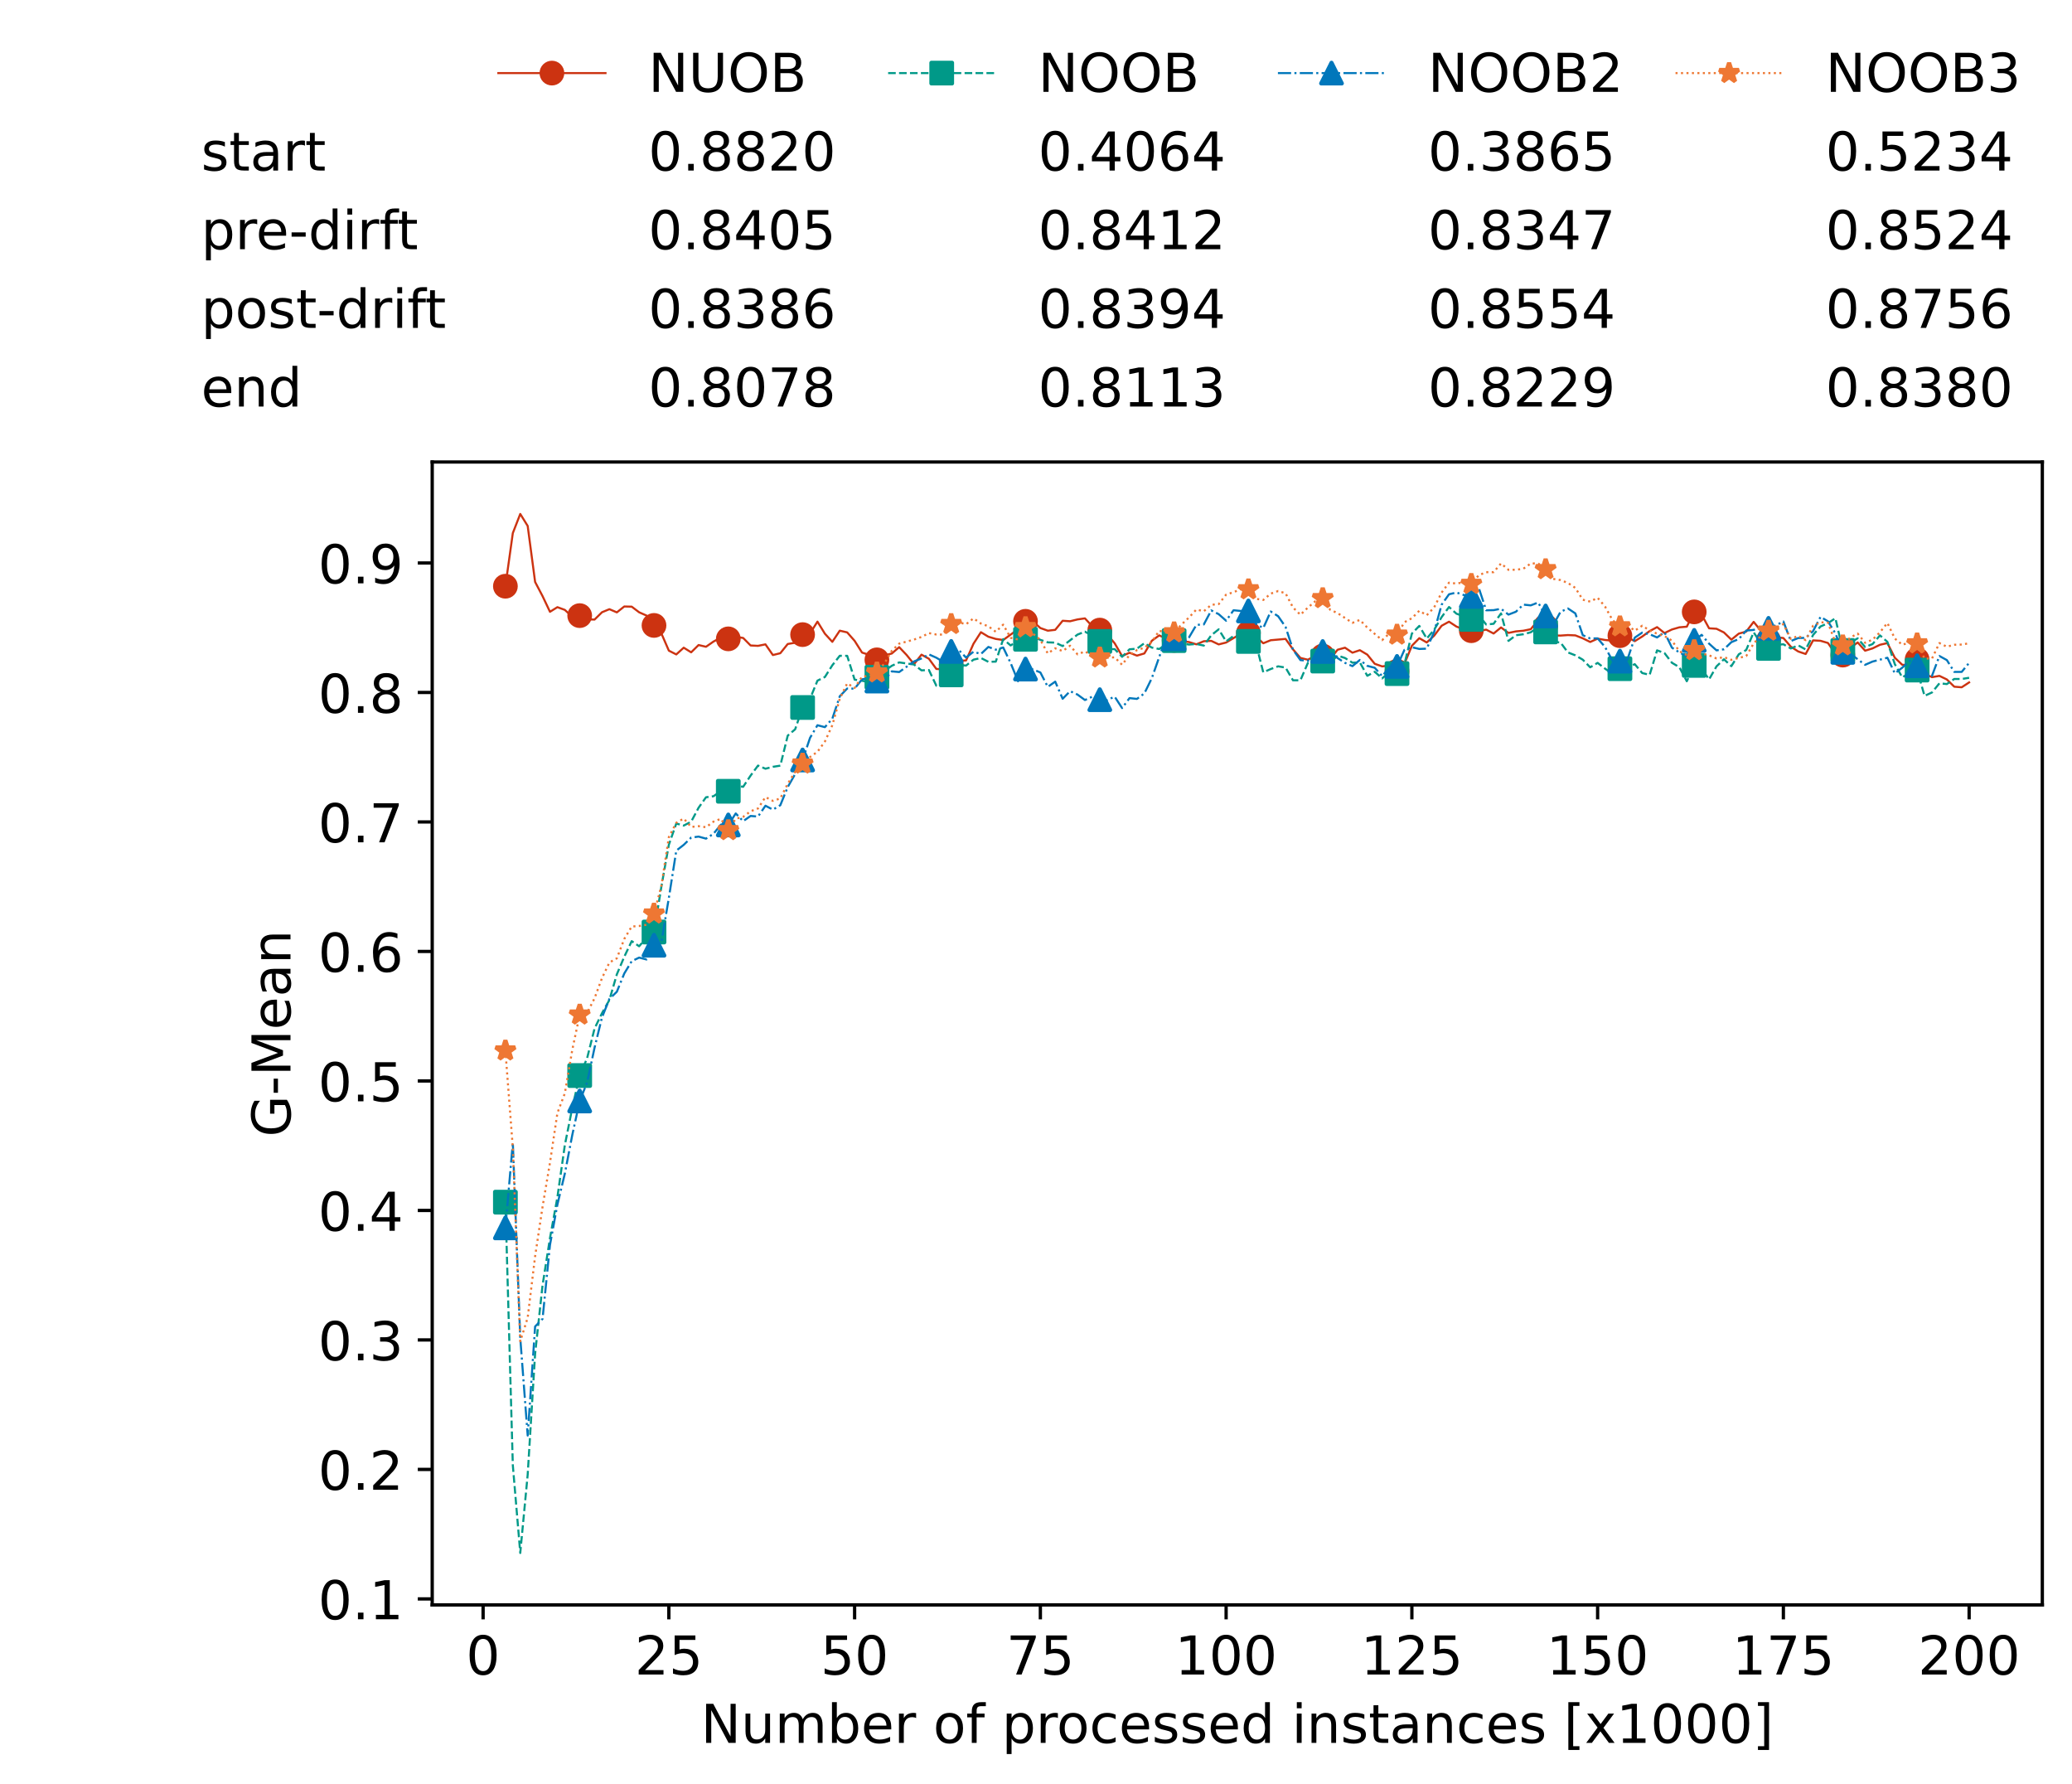 <?xml version="1.0" encoding="utf-8" standalone="no"?>
<!DOCTYPE svg PUBLIC "-//W3C//DTD SVG 1.1//EN"
  "http://www.w3.org/Graphics/SVG/1.1/DTD/svg11.dtd">
<!-- Created with matplotlib (https://matplotlib.org/) -->
<svg height="432.615pt" version="1.1" viewBox="0 0 502.65 432.615" width="502.65pt" xmlns="http://www.w3.org/2000/svg" xmlns:xlink="http://www.w3.org/1999/xlink">
 <defs>
  <style type="text/css">*{stroke-linecap:butt;stroke-linejoin:round;}</style>
 </defs>
 <g id="figure_1">
  <g id="patch_1">
   <path d="M 0 432.615 
L 502.65 432.615 
L 502.65 0 
L 0 0 
z
" style="fill:#ffffff;"/>
  </g>
  <g id="axes_1">
   <g id="patch_2">
    <path d="M 104.85 389.252 
L 495.45 389.252 
L 495.45 112.052 
L 104.85 112.052 
z
" style="fill:#ffffff;"/>
   </g>
   <g id="matplotlib.axis_1">
    <g id="xtick_1">
     <g id="line2d_1">
      <defs>
       <path d="M 0 0 
L 0 3.5 
" id="m7f08d2928f" style="stroke:#000000;stroke-width:0.8;"/>
      </defs>
      <g>
       <use style="stroke:#000000;stroke-width:0.8;" x="117.197" xlink:href="#m7f08d2928f" y="389.252"/>
      </g>
     </g>
     <g id="text_1">
      <!-- 0 -->
      <g transform="translate(113.061 406.13)scale(0.13 -0.13)">
       <defs>
        <path d="M 31.781 66.406 
Q 24.172 66.406 20.328 58.906 
Q 16.5 51.422 16.5 36.375 
Q 16.5 21.391 20.328 13.891 
Q 24.172 6.391 31.781 6.391 
Q 39.453 6.391 43.281 13.891 
Q 47.125 21.391 47.125 36.375 
Q 47.125 51.422 43.281 58.906 
Q 39.453 66.406 31.781 66.406 
z
M 31.781 74.219 
Q 44.047 74.219 50.516 64.516 
Q 56.984 54.828 56.984 36.375 
Q 56.984 17.969 50.516 8.266 
Q 44.047 -1.422 31.781 -1.422 
Q 19.531 -1.422 13.062 8.266 
Q 6.594 17.969 6.594 36.375 
Q 6.594 54.828 13.062 64.516 
Q 19.531 74.219 31.781 74.219 
z
" id="DejaVuSans-48"/>
       </defs>
       <use xlink:href="#DejaVuSans-48"/>
      </g>
     </g>
    </g>
    <g id="xtick_2">
     <g id="line2d_2">
      <g>
       <use style="stroke:#000000;stroke-width:0.8;" x="162.259" xlink:href="#m7f08d2928f" y="389.252"/>
      </g>
     </g>
     <g id="text_2">
      <!-- 25 -->
      <g transform="translate(153.988 406.13)scale(0.13 -0.13)">
       <defs>
        <path d="M 19.188 8.297 
L 53.609 8.297 
L 53.609 0 
L 7.328 0 
L 7.328 8.297 
Q 12.938 14.109 22.625 23.891 
Q 32.328 33.688 34.812 36.531 
Q 39.547 41.844 41.422 45.531 
Q 43.312 49.219 43.312 52.781 
Q 43.312 58.594 39.234 62.25 
Q 35.156 65.922 28.609 65.922 
Q 23.969 65.922 18.812 64.312 
Q 13.672 62.703 7.812 59.422 
L 7.812 69.391 
Q 13.766 71.781 18.938 73 
Q 24.125 74.219 28.422 74.219 
Q 39.75 74.219 46.484 68.547 
Q 53.219 62.891 53.219 53.422 
Q 53.219 48.922 51.531 44.891 
Q 49.859 40.875 45.406 35.406 
Q 44.188 33.984 37.641 27.219 
Q 31.109 20.453 19.188 8.297 
z
" id="DejaVuSans-50"/>
        <path d="M 10.797 72.906 
L 49.516 72.906 
L 49.516 64.594 
L 19.828 64.594 
L 19.828 46.734 
Q 21.969 47.469 24.109 47.828 
Q 26.266 48.188 28.422 48.188 
Q 40.625 48.188 47.75 41.5 
Q 54.891 34.812 54.891 23.391 
Q 54.891 11.625 47.562 5.094 
Q 40.234 -1.422 26.906 -1.422 
Q 22.312 -1.422 17.547 -0.641 
Q 12.797 0.141 7.719 1.703 
L 7.719 11.625 
Q 12.109 9.234 16.797 8.062 
Q 21.484 6.891 26.703 6.891 
Q 35.156 6.891 40.078 11.328 
Q 45.016 15.766 45.016 23.391 
Q 45.016 31 40.078 35.438 
Q 35.156 39.891 26.703 39.891 
Q 22.75 39.891 18.812 39.016 
Q 14.891 38.141 10.797 36.281 
z
" id="DejaVuSans-53"/>
       </defs>
       <use xlink:href="#DejaVuSans-50"/>
       <use x="63.623" xlink:href="#DejaVuSans-53"/>
      </g>
     </g>
    </g>
    <g id="xtick_3">
     <g id="line2d_3">
      <g>
       <use style="stroke:#000000;stroke-width:0.8;" x="207.322" xlink:href="#m7f08d2928f" y="389.252"/>
      </g>
     </g>
     <g id="text_3">
      <!-- 50 -->
      <g transform="translate(199.05 406.13)scale(0.13 -0.13)">
       <use xlink:href="#DejaVuSans-53"/>
       <use x="63.623" xlink:href="#DejaVuSans-48"/>
      </g>
     </g>
    </g>
    <g id="xtick_4">
     <g id="line2d_4">
      <g>
       <use style="stroke:#000000;stroke-width:0.8;" x="252.384" xlink:href="#m7f08d2928f" y="389.252"/>
      </g>
     </g>
     <g id="text_4">
      <!-- 75 -->
      <g transform="translate(244.113 406.13)scale(0.13 -0.13)">
       <defs>
        <path d="M 8.203 72.906 
L 55.078 72.906 
L 55.078 68.703 
L 28.609 0 
L 18.312 0 
L 43.219 64.594 
L 8.203 64.594 
z
" id="DejaVuSans-55"/>
       </defs>
       <use xlink:href="#DejaVuSans-55"/>
       <use x="63.623" xlink:href="#DejaVuSans-53"/>
      </g>
     </g>
    </g>
    <g id="xtick_5">
     <g id="line2d_5">
      <g>
       <use style="stroke:#000000;stroke-width:0.8;" x="297.446" xlink:href="#m7f08d2928f" y="389.252"/>
      </g>
     </g>
     <g id="text_5">
      <!-- 100 -->
      <g transform="translate(285.039 406.13)scale(0.13 -0.13)">
       <defs>
        <path d="M 12.406 8.297 
L 28.516 8.297 
L 28.516 63.922 
L 10.984 60.406 
L 10.984 69.391 
L 28.422 72.906 
L 38.281 72.906 
L 38.281 8.297 
L 54.391 8.297 
L 54.391 0 
L 12.406 0 
z
" id="DejaVuSans-49"/>
       </defs>
       <use xlink:href="#DejaVuSans-49"/>
       <use x="63.623" xlink:href="#DejaVuSans-48"/>
       <use x="127.246" xlink:href="#DejaVuSans-48"/>
      </g>
     </g>
    </g>
    <g id="xtick_6">
     <g id="line2d_6">
      <g>
       <use style="stroke:#000000;stroke-width:0.8;" x="342.509" xlink:href="#m7f08d2928f" y="389.252"/>
      </g>
     </g>
     <g id="text_6">
      <!-- 125 -->
      <g transform="translate(330.102 406.13)scale(0.13 -0.13)">
       <use xlink:href="#DejaVuSans-49"/>
       <use x="63.623" xlink:href="#DejaVuSans-50"/>
       <use x="127.246" xlink:href="#DejaVuSans-53"/>
      </g>
     </g>
    </g>
    <g id="xtick_7">
     <g id="line2d_7">
      <g>
       <use style="stroke:#000000;stroke-width:0.8;" x="387.571" xlink:href="#m7f08d2928f" y="389.252"/>
      </g>
     </g>
     <g id="text_7">
      <!-- 150 -->
      <g transform="translate(375.164 406.13)scale(0.13 -0.13)">
       <use xlink:href="#DejaVuSans-49"/>
       <use x="63.623" xlink:href="#DejaVuSans-53"/>
       <use x="127.246" xlink:href="#DejaVuSans-48"/>
      </g>
     </g>
    </g>
    <g id="xtick_8">
     <g id="line2d_8">
      <g>
       <use style="stroke:#000000;stroke-width:0.8;" x="432.633" xlink:href="#m7f08d2928f" y="389.252"/>
      </g>
     </g>
     <g id="text_8">
      <!-- 175 -->
      <g transform="translate(420.226 406.13)scale(0.13 -0.13)">
       <use xlink:href="#DejaVuSans-49"/>
       <use x="63.623" xlink:href="#DejaVuSans-55"/>
       <use x="127.246" xlink:href="#DejaVuSans-53"/>
      </g>
     </g>
    </g>
    <g id="xtick_9">
     <g id="line2d_9">
      <g>
       <use style="stroke:#000000;stroke-width:0.8;" x="477.695" xlink:href="#m7f08d2928f" y="389.252"/>
      </g>
     </g>
     <g id="text_9">
      <!-- 200 -->
      <g transform="translate(465.289 406.13)scale(0.13 -0.13)">
       <use xlink:href="#DejaVuSans-50"/>
       <use x="63.623" xlink:href="#DejaVuSans-48"/>
       <use x="127.246" xlink:href="#DejaVuSans-48"/>
      </g>
     </g>
    </g>
    <g id="text_10">
     <!-- Number of processed instances [x1000] -->
     <g transform="translate(170.025 422.711)scale(0.13 -0.13)">
      <defs>
       <path d="M 9.812 72.906 
L 23.094 72.906 
L 55.422 11.922 
L 55.422 72.906 
L 64.984 72.906 
L 64.984 0 
L 51.703 0 
L 19.391 60.984 
L 19.391 0 
L 9.812 0 
z
" id="DejaVuSans-78"/>
       <path d="M 8.5 21.578 
L 8.5 54.688 
L 17.484 54.688 
L 17.484 21.922 
Q 17.484 14.156 20.5 10.266 
Q 23.531 6.391 29.594 6.391 
Q 36.859 6.391 41.078 11.031 
Q 45.312 15.672 45.312 23.688 
L 45.312 54.688 
L 54.297 54.688 
L 54.297 0 
L 45.312 0 
L 45.312 8.406 
Q 42.047 3.422 37.719 1 
Q 33.406 -1.422 27.688 -1.422 
Q 18.266 -1.422 13.375 4.438 
Q 8.5 10.297 8.5 21.578 
z
M 31.109 56 
z
" id="DejaVuSans-117"/>
       <path d="M 52 44.188 
Q 55.375 50.25 60.062 53.125 
Q 64.75 56 71.094 56 
Q 79.641 56 84.281 50.016 
Q 88.922 44.047 88.922 33.016 
L 88.922 0 
L 79.891 0 
L 79.891 32.719 
Q 79.891 40.578 77.094 44.375 
Q 74.312 48.188 68.609 48.188 
Q 61.625 48.188 57.562 43.547 
Q 53.516 38.922 53.516 30.906 
L 53.516 0 
L 44.484 0 
L 44.484 32.719 
Q 44.484 40.625 41.703 44.406 
Q 38.922 48.188 33.109 48.188 
Q 26.219 48.188 22.156 43.531 
Q 18.109 38.875 18.109 30.906 
L 18.109 0 
L 9.078 0 
L 9.078 54.688 
L 18.109 54.688 
L 18.109 46.188 
Q 21.188 51.219 25.484 53.609 
Q 29.781 56 35.688 56 
Q 41.656 56 45.828 52.969 
Q 50 49.953 52 44.188 
z
" id="DejaVuSans-109"/>
       <path d="M 48.688 27.297 
Q 48.688 37.203 44.609 42.844 
Q 40.531 48.484 33.406 48.484 
Q 26.266 48.484 22.188 42.844 
Q 18.109 37.203 18.109 27.297 
Q 18.109 17.391 22.188 11.75 
Q 26.266 6.109 33.406 6.109 
Q 40.531 6.109 44.609 11.75 
Q 48.688 17.391 48.688 27.297 
z
M 18.109 46.391 
Q 20.953 51.266 25.266 53.625 
Q 29.594 56 35.594 56 
Q 45.562 56 51.781 48.094 
Q 58.016 40.188 58.016 27.297 
Q 58.016 14.406 51.781 6.484 
Q 45.562 -1.422 35.594 -1.422 
Q 29.594 -1.422 25.266 0.953 
Q 20.953 3.328 18.109 8.203 
L 18.109 0 
L 9.078 0 
L 9.078 75.984 
L 18.109 75.984 
z
" id="DejaVuSans-98"/>
       <path d="M 56.203 29.594 
L 56.203 25.203 
L 14.891 25.203 
Q 15.484 15.922 20.484 11.062 
Q 25.484 6.203 34.422 6.203 
Q 39.594 6.203 44.453 7.469 
Q 49.312 8.734 54.109 11.281 
L 54.109 2.781 
Q 49.266 0.734 44.188 -0.344 
Q 39.109 -1.422 33.891 -1.422 
Q 20.797 -1.422 13.156 6.188 
Q 5.516 13.812 5.516 26.812 
Q 5.516 40.234 12.766 48.109 
Q 20.016 56 32.328 56 
Q 43.359 56 49.781 48.891 
Q 56.203 41.797 56.203 29.594 
z
M 47.219 32.234 
Q 47.125 39.594 43.094 43.984 
Q 39.062 48.391 32.422 48.391 
Q 24.906 48.391 20.391 44.141 
Q 15.875 39.891 15.188 32.172 
z
" id="DejaVuSans-101"/>
       <path d="M 41.109 46.297 
Q 39.594 47.172 37.812 47.578 
Q 36.031 48 33.891 48 
Q 26.266 48 22.188 43.047 
Q 18.109 38.094 18.109 28.812 
L 18.109 0 
L 9.078 0 
L 9.078 54.688 
L 18.109 54.688 
L 18.109 46.188 
Q 20.953 51.172 25.484 53.578 
Q 30.031 56 36.531 56 
Q 37.453 56 38.578 55.875 
Q 39.703 55.766 41.062 55.516 
z
" id="DejaVuSans-114"/>
       <path id="DejaVuSans-32"/>
       <path d="M 30.609 48.391 
Q 23.391 48.391 19.188 42.75 
Q 14.984 37.109 14.984 27.297 
Q 14.984 17.484 19.156 11.844 
Q 23.344 6.203 30.609 6.203 
Q 37.797 6.203 41.984 11.859 
Q 46.188 17.531 46.188 27.297 
Q 46.188 37.016 41.984 42.703 
Q 37.797 48.391 30.609 48.391 
z
M 30.609 56 
Q 42.328 56 49.016 48.375 
Q 55.719 40.766 55.719 27.297 
Q 55.719 13.875 49.016 6.219 
Q 42.328 -1.422 30.609 -1.422 
Q 18.844 -1.422 12.172 6.219 
Q 5.516 13.875 5.516 27.297 
Q 5.516 40.766 12.172 48.375 
Q 18.844 56 30.609 56 
z
" id="DejaVuSans-111"/>
       <path d="M 37.109 75.984 
L 37.109 68.5 
L 28.516 68.5 
Q 23.688 68.5 21.797 66.547 
Q 19.922 64.594 19.922 59.516 
L 19.922 54.688 
L 34.719 54.688 
L 34.719 47.703 
L 19.922 47.703 
L 19.922 0 
L 10.891 0 
L 10.891 47.703 
L 2.297 47.703 
L 2.297 54.688 
L 10.891 54.688 
L 10.891 58.5 
Q 10.891 67.625 15.141 71.797 
Q 19.391 75.984 28.609 75.984 
z
" id="DejaVuSans-102"/>
       <path d="M 18.109 8.203 
L 18.109 -20.797 
L 9.078 -20.797 
L 9.078 54.688 
L 18.109 54.688 
L 18.109 46.391 
Q 20.953 51.266 25.266 53.625 
Q 29.594 56 35.594 56 
Q 45.562 56 51.781 48.094 
Q 58.016 40.188 58.016 27.297 
Q 58.016 14.406 51.781 6.484 
Q 45.562 -1.422 35.594 -1.422 
Q 29.594 -1.422 25.266 0.953 
Q 20.953 3.328 18.109 8.203 
z
M 48.688 27.297 
Q 48.688 37.203 44.609 42.844 
Q 40.531 48.484 33.406 48.484 
Q 26.266 48.484 22.188 42.844 
Q 18.109 37.203 18.109 27.297 
Q 18.109 17.391 22.188 11.75 
Q 26.266 6.109 33.406 6.109 
Q 40.531 6.109 44.609 11.75 
Q 48.688 17.391 48.688 27.297 
z
" id="DejaVuSans-112"/>
       <path d="M 48.781 52.594 
L 48.781 44.188 
Q 44.969 46.297 41.141 47.344 
Q 37.312 48.391 33.406 48.391 
Q 24.656 48.391 19.812 42.844 
Q 14.984 37.312 14.984 27.297 
Q 14.984 17.281 19.812 11.734 
Q 24.656 6.203 33.406 6.203 
Q 37.312 6.203 41.141 7.25 
Q 44.969 8.297 48.781 10.406 
L 48.781 2.094 
Q 45.016 0.344 40.984 -0.531 
Q 36.969 -1.422 32.422 -1.422 
Q 20.062 -1.422 12.781 6.344 
Q 5.516 14.109 5.516 27.297 
Q 5.516 40.672 12.859 48.328 
Q 20.219 56 33.016 56 
Q 37.156 56 41.109 55.141 
Q 45.062 54.297 48.781 52.594 
z
" id="DejaVuSans-99"/>
       <path d="M 44.281 53.078 
L 44.281 44.578 
Q 40.484 46.531 36.375 47.5 
Q 32.281 48.484 27.875 48.484 
Q 21.188 48.484 17.844 46.438 
Q 14.5 44.391 14.5 40.281 
Q 14.5 37.156 16.891 35.375 
Q 19.281 33.594 26.516 31.984 
L 29.594 31.297 
Q 39.156 29.25 43.188 25.516 
Q 47.219 21.781 47.219 15.094 
Q 47.219 7.469 41.188 3.016 
Q 35.156 -1.422 24.609 -1.422 
Q 20.219 -1.422 15.453 -0.562 
Q 10.688 0.297 5.422 2 
L 5.422 11.281 
Q 10.406 8.688 15.234 7.391 
Q 20.062 6.109 24.812 6.109 
Q 31.156 6.109 34.562 8.281 
Q 37.984 10.453 37.984 14.406 
Q 37.984 18.062 35.516 20.016 
Q 33.062 21.969 24.703 23.781 
L 21.578 24.516 
Q 13.234 26.266 9.516 29.906 
Q 5.812 33.547 5.812 39.891 
Q 5.812 47.609 11.281 51.797 
Q 16.75 56 26.812 56 
Q 31.781 56 36.172 55.266 
Q 40.578 54.547 44.281 53.078 
z
" id="DejaVuSans-115"/>
       <path d="M 45.406 46.391 
L 45.406 75.984 
L 54.391 75.984 
L 54.391 0 
L 45.406 0 
L 45.406 8.203 
Q 42.578 3.328 38.25 0.953 
Q 33.938 -1.422 27.875 -1.422 
Q 17.969 -1.422 11.734 6.484 
Q 5.516 14.406 5.516 27.297 
Q 5.516 40.188 11.734 48.094 
Q 17.969 56 27.875 56 
Q 33.938 56 38.25 53.625 
Q 42.578 51.266 45.406 46.391 
z
M 14.797 27.297 
Q 14.797 17.391 18.875 11.75 
Q 22.953 6.109 30.078 6.109 
Q 37.203 6.109 41.297 11.75 
Q 45.406 17.391 45.406 27.297 
Q 45.406 37.203 41.297 42.844 
Q 37.203 48.484 30.078 48.484 
Q 22.953 48.484 18.875 42.844 
Q 14.797 37.203 14.797 27.297 
z
" id="DejaVuSans-100"/>
       <path d="M 9.422 54.688 
L 18.406 54.688 
L 18.406 0 
L 9.422 0 
z
M 9.422 75.984 
L 18.406 75.984 
L 18.406 64.594 
L 9.422 64.594 
z
" id="DejaVuSans-105"/>
       <path d="M 54.891 33.016 
L 54.891 0 
L 45.906 0 
L 45.906 32.719 
Q 45.906 40.484 42.875 44.328 
Q 39.844 48.188 33.797 48.188 
Q 26.516 48.188 22.312 43.547 
Q 18.109 38.922 18.109 30.906 
L 18.109 0 
L 9.078 0 
L 9.078 54.688 
L 18.109 54.688 
L 18.109 46.188 
Q 21.344 51.125 25.703 53.562 
Q 30.078 56 35.797 56 
Q 45.219 56 50.047 50.172 
Q 54.891 44.344 54.891 33.016 
z
" id="DejaVuSans-110"/>
       <path d="M 18.312 70.219 
L 18.312 54.688 
L 36.812 54.688 
L 36.812 47.703 
L 18.312 47.703 
L 18.312 18.016 
Q 18.312 11.328 20.141 9.422 
Q 21.969 7.516 27.594 7.516 
L 36.812 7.516 
L 36.812 0 
L 27.594 0 
Q 17.188 0 13.234 3.875 
Q 9.281 7.766 9.281 18.016 
L 9.281 47.703 
L 2.688 47.703 
L 2.688 54.688 
L 9.281 54.688 
L 9.281 70.219 
z
" id="DejaVuSans-116"/>
       <path d="M 34.281 27.484 
Q 23.391 27.484 19.188 25 
Q 14.984 22.516 14.984 16.5 
Q 14.984 11.719 18.141 8.906 
Q 21.297 6.109 26.703 6.109 
Q 34.188 6.109 38.703 11.406 
Q 43.219 16.703 43.219 25.484 
L 43.219 27.484 
z
M 52.203 31.203 
L 52.203 0 
L 43.219 0 
L 43.219 8.297 
Q 40.141 3.328 35.547 0.953 
Q 30.953 -1.422 24.312 -1.422 
Q 15.922 -1.422 10.953 3.297 
Q 6 8.016 6 15.922 
Q 6 25.141 12.172 29.828 
Q 18.359 34.516 30.609 34.516 
L 43.219 34.516 
L 43.219 35.406 
Q 43.219 41.609 39.141 45 
Q 35.062 48.391 27.688 48.391 
Q 23 48.391 18.547 47.266 
Q 14.109 46.141 10.016 43.891 
L 10.016 52.203 
Q 14.938 54.109 19.578 55.047 
Q 24.219 56 28.609 56 
Q 40.484 56 46.344 49.844 
Q 52.203 43.703 52.203 31.203 
z
" id="DejaVuSans-97"/>
       <path d="M 8.594 75.984 
L 29.297 75.984 
L 29.297 69 
L 17.578 69 
L 17.578 -6.203 
L 29.297 -6.203 
L 29.297 -13.188 
L 8.594 -13.188 
z
" id="DejaVuSans-91"/>
       <path d="M 54.891 54.688 
L 35.109 28.078 
L 55.906 0 
L 45.312 0 
L 29.391 21.484 
L 13.484 0 
L 2.875 0 
L 24.125 28.609 
L 4.688 54.688 
L 15.281 54.688 
L 29.781 35.203 
L 44.281 54.688 
z
" id="DejaVuSans-120"/>
       <path d="M 30.422 75.984 
L 30.422 -13.188 
L 9.719 -13.188 
L 9.719 -6.203 
L 21.391 -6.203 
L 21.391 69 
L 9.719 69 
L 9.719 75.984 
z
" id="DejaVuSans-93"/>
      </defs>
      <use xlink:href="#DejaVuSans-78"/>
      <use x="74.805" xlink:href="#DejaVuSans-117"/>
      <use x="138.184" xlink:href="#DejaVuSans-109"/>
      <use x="235.596" xlink:href="#DejaVuSans-98"/>
      <use x="299.072" xlink:href="#DejaVuSans-101"/>
      <use x="360.596" xlink:href="#DejaVuSans-114"/>
      <use x="401.709" xlink:href="#DejaVuSans-32"/>
      <use x="433.496" xlink:href="#DejaVuSans-111"/>
      <use x="494.678" xlink:href="#DejaVuSans-102"/>
      <use x="529.883" xlink:href="#DejaVuSans-32"/>
      <use x="561.67" xlink:href="#DejaVuSans-112"/>
      <use x="625.146" xlink:href="#DejaVuSans-114"/>
      <use x="664.01" xlink:href="#DejaVuSans-111"/>
      <use x="725.191" xlink:href="#DejaVuSans-99"/>
      <use x="780.172" xlink:href="#DejaVuSans-101"/>
      <use x="841.695" xlink:href="#DejaVuSans-115"/>
      <use x="893.795" xlink:href="#DejaVuSans-115"/>
      <use x="945.895" xlink:href="#DejaVuSans-101"/>
      <use x="1007.418" xlink:href="#DejaVuSans-100"/>
      <use x="1070.895" xlink:href="#DejaVuSans-32"/>
      <use x="1102.682" xlink:href="#DejaVuSans-105"/>
      <use x="1130.465" xlink:href="#DejaVuSans-110"/>
      <use x="1193.844" xlink:href="#DejaVuSans-115"/>
      <use x="1245.943" xlink:href="#DejaVuSans-116"/>
      <use x="1285.152" xlink:href="#DejaVuSans-97"/>
      <use x="1346.432" xlink:href="#DejaVuSans-110"/>
      <use x="1409.811" xlink:href="#DejaVuSans-99"/>
      <use x="1464.791" xlink:href="#DejaVuSans-101"/>
      <use x="1526.314" xlink:href="#DejaVuSans-115"/>
      <use x="1578.414" xlink:href="#DejaVuSans-32"/>
      <use x="1610.201" xlink:href="#DejaVuSans-91"/>
      <use x="1649.215" xlink:href="#DejaVuSans-120"/>
      <use x="1708.395" xlink:href="#DejaVuSans-49"/>
      <use x="1772.018" xlink:href="#DejaVuSans-48"/>
      <use x="1835.641" xlink:href="#DejaVuSans-48"/>
      <use x="1899.264" xlink:href="#DejaVuSans-48"/>
      <use x="1962.887" xlink:href="#DejaVuSans-93"/>
     </g>
    </g>
   </g>
   <g id="matplotlib.axis_2">
    <g id="ytick_1">
     <g id="line2d_10">
      <defs>
       <path d="M 0 0 
L -3.5 0 
" id="mf812aa6529" style="stroke:#000000;stroke-width:0.8;"/>
      </defs>
      <g>
       <use style="stroke:#000000;stroke-width:0.8;" x="104.85" xlink:href="#mf812aa6529" y="387.79"/>
      </g>
     </g>
     <g id="text_11">
      <!-- 0.1 -->
      <g transform="translate(77.176 392.729)scale(0.13 -0.13)">
       <defs>
        <path d="M 10.688 12.406 
L 21 12.406 
L 21 0 
L 10.688 0 
z
" id="DejaVuSans-46"/>
       </defs>
       <use xlink:href="#DejaVuSans-48"/>
       <use x="63.623" xlink:href="#DejaVuSans-46"/>
       <use x="95.41" xlink:href="#DejaVuSans-49"/>
      </g>
     </g>
    </g>
    <g id="ytick_2">
     <g id="line2d_11">
      <g>
       <use style="stroke:#000000;stroke-width:0.8;" x="104.85" xlink:href="#mf812aa6529" y="356.384"/>
      </g>
     </g>
     <g id="text_12">
      <!-- 0.2 -->
      <g transform="translate(77.176 361.323)scale(0.13 -0.13)">
       <use xlink:href="#DejaVuSans-48"/>
       <use x="63.623" xlink:href="#DejaVuSans-46"/>
       <use x="95.41" xlink:href="#DejaVuSans-50"/>
      </g>
     </g>
    </g>
    <g id="ytick_3">
     <g id="line2d_12">
      <g>
       <use style="stroke:#000000;stroke-width:0.8;" x="104.85" xlink:href="#mf812aa6529" y="324.978"/>
      </g>
     </g>
     <g id="text_13">
      <!-- 0.3 -->
      <g transform="translate(77.176 329.917)scale(0.13 -0.13)">
       <defs>
        <path d="M 40.578 39.312 
Q 47.656 37.797 51.625 33 
Q 55.609 28.219 55.609 21.188 
Q 55.609 10.406 48.188 4.484 
Q 40.766 -1.422 27.094 -1.422 
Q 22.516 -1.422 17.656 -0.516 
Q 12.797 0.391 7.625 2.203 
L 7.625 11.719 
Q 11.719 9.328 16.594 8.109 
Q 21.484 6.891 26.812 6.891 
Q 36.078 6.891 40.938 10.547 
Q 45.797 14.203 45.797 21.188 
Q 45.797 27.641 41.281 31.266 
Q 36.766 34.906 28.719 34.906 
L 20.219 34.906 
L 20.219 43.016 
L 29.109 43.016 
Q 36.375 43.016 40.234 45.922 
Q 44.094 48.828 44.094 54.297 
Q 44.094 59.906 40.109 62.906 
Q 36.141 65.922 28.719 65.922 
Q 24.656 65.922 20.016 65.031 
Q 15.375 64.156 9.812 62.312 
L 9.812 71.094 
Q 15.438 72.656 20.344 73.438 
Q 25.25 74.219 29.594 74.219 
Q 40.828 74.219 47.359 69.109 
Q 53.906 64.016 53.906 55.328 
Q 53.906 49.266 50.438 45.094 
Q 46.969 40.922 40.578 39.312 
z
" id="DejaVuSans-51"/>
       </defs>
       <use xlink:href="#DejaVuSans-48"/>
       <use x="63.623" xlink:href="#DejaVuSans-46"/>
       <use x="95.41" xlink:href="#DejaVuSans-51"/>
      </g>
     </g>
    </g>
    <g id="ytick_4">
     <g id="line2d_13">
      <g>
       <use style="stroke:#000000;stroke-width:0.8;" x="104.85" xlink:href="#mf812aa6529" y="293.571"/>
      </g>
     </g>
     <g id="text_14">
      <!-- 0.4 -->
      <g transform="translate(77.176 298.51)scale(0.13 -0.13)">
       <defs>
        <path d="M 37.797 64.312 
L 12.891 25.391 
L 37.797 25.391 
z
M 35.203 72.906 
L 47.609 72.906 
L 47.609 25.391 
L 58.016 25.391 
L 58.016 17.188 
L 47.609 17.188 
L 47.609 0 
L 37.797 0 
L 37.797 17.188 
L 4.891 17.188 
L 4.891 26.703 
z
" id="DejaVuSans-52"/>
       </defs>
       <use xlink:href="#DejaVuSans-48"/>
       <use x="63.623" xlink:href="#DejaVuSans-46"/>
       <use x="95.41" xlink:href="#DejaVuSans-52"/>
      </g>
     </g>
    </g>
    <g id="ytick_5">
     <g id="line2d_14">
      <g>
       <use style="stroke:#000000;stroke-width:0.8;" x="104.85" xlink:href="#mf812aa6529" y="262.165"/>
      </g>
     </g>
     <g id="text_15">
      <!-- 0.5 -->
      <g transform="translate(77.176 267.104)scale(0.13 -0.13)">
       <use xlink:href="#DejaVuSans-48"/>
       <use x="63.623" xlink:href="#DejaVuSans-46"/>
       <use x="95.41" xlink:href="#DejaVuSans-53"/>
      </g>
     </g>
    </g>
    <g id="ytick_6">
     <g id="line2d_15">
      <g>
       <use style="stroke:#000000;stroke-width:0.8;" x="104.85" xlink:href="#mf812aa6529" y="230.759"/>
      </g>
     </g>
     <g id="text_16">
      <!-- 0.6 -->
      <g transform="translate(77.176 235.698)scale(0.13 -0.13)">
       <defs>
        <path d="M 33.016 40.375 
Q 26.375 40.375 22.484 35.828 
Q 18.609 31.297 18.609 23.391 
Q 18.609 15.531 22.484 10.953 
Q 26.375 6.391 33.016 6.391 
Q 39.656 6.391 43.531 10.953 
Q 47.406 15.531 47.406 23.391 
Q 47.406 31.297 43.531 35.828 
Q 39.656 40.375 33.016 40.375 
z
M 52.594 71.297 
L 52.594 62.312 
Q 48.875 64.062 45.094 64.984 
Q 41.312 65.922 37.594 65.922 
Q 27.828 65.922 22.672 59.328 
Q 17.531 52.734 16.797 39.406 
Q 19.672 43.656 24.016 45.922 
Q 28.375 48.188 33.594 48.188 
Q 44.578 48.188 50.953 41.516 
Q 57.328 34.859 57.328 23.391 
Q 57.328 12.156 50.688 5.359 
Q 44.047 -1.422 33.016 -1.422 
Q 20.359 -1.422 13.672 8.266 
Q 6.984 17.969 6.984 36.375 
Q 6.984 53.656 15.188 63.938 
Q 23.391 74.219 37.203 74.219 
Q 40.922 74.219 44.703 73.484 
Q 48.484 72.75 52.594 71.297 
z
" id="DejaVuSans-54"/>
       </defs>
       <use xlink:href="#DejaVuSans-48"/>
       <use x="63.623" xlink:href="#DejaVuSans-46"/>
       <use x="95.41" xlink:href="#DejaVuSans-54"/>
      </g>
     </g>
    </g>
    <g id="ytick_7">
     <g id="line2d_16">
      <g>
       <use style="stroke:#000000;stroke-width:0.8;" x="104.85" xlink:href="#mf812aa6529" y="199.352"/>
      </g>
     </g>
     <g id="text_17">
      <!-- 0.7 -->
      <g transform="translate(77.176 204.291)scale(0.13 -0.13)">
       <use xlink:href="#DejaVuSans-48"/>
       <use x="63.623" xlink:href="#DejaVuSans-46"/>
       <use x="95.41" xlink:href="#DejaVuSans-55"/>
      </g>
     </g>
    </g>
    <g id="ytick_8">
     <g id="line2d_17">
      <g>
       <use style="stroke:#000000;stroke-width:0.8;" x="104.85" xlink:href="#mf812aa6529" y="167.946"/>
      </g>
     </g>
     <g id="text_18">
      <!-- 0.8 -->
      <g transform="translate(77.176 172.885)scale(0.13 -0.13)">
       <defs>
        <path d="M 31.781 34.625 
Q 24.75 34.625 20.719 30.859 
Q 16.703 27.094 16.703 20.516 
Q 16.703 13.922 20.719 10.156 
Q 24.75 6.391 31.781 6.391 
Q 38.812 6.391 42.859 10.172 
Q 46.922 13.969 46.922 20.516 
Q 46.922 27.094 42.891 30.859 
Q 38.875 34.625 31.781 34.625 
z
M 21.922 38.812 
Q 15.578 40.375 12.031 44.719 
Q 8.5 49.078 8.5 55.328 
Q 8.5 64.062 14.719 69.141 
Q 20.953 74.219 31.781 74.219 
Q 42.672 74.219 48.875 69.141 
Q 55.078 64.062 55.078 55.328 
Q 55.078 49.078 51.531 44.719 
Q 48 40.375 41.703 38.812 
Q 48.828 37.156 52.797 32.312 
Q 56.781 27.484 56.781 20.516 
Q 56.781 9.906 50.312 4.234 
Q 43.844 -1.422 31.781 -1.422 
Q 19.734 -1.422 13.25 4.234 
Q 6.781 9.906 6.781 20.516 
Q 6.781 27.484 10.781 32.312 
Q 14.797 37.156 21.922 38.812 
z
M 18.312 54.391 
Q 18.312 48.734 21.844 45.562 
Q 25.391 42.391 31.781 42.391 
Q 38.141 42.391 41.719 45.562 
Q 45.312 48.734 45.312 54.391 
Q 45.312 60.062 41.719 63.234 
Q 38.141 66.406 31.781 66.406 
Q 25.391 66.406 21.844 63.234 
Q 18.312 60.062 18.312 54.391 
z
" id="DejaVuSans-56"/>
       </defs>
       <use xlink:href="#DejaVuSans-48"/>
       <use x="63.623" xlink:href="#DejaVuSans-46"/>
       <use x="95.41" xlink:href="#DejaVuSans-56"/>
      </g>
     </g>
    </g>
    <g id="ytick_9">
     <g id="line2d_18">
      <g>
       <use style="stroke:#000000;stroke-width:0.8;" x="104.85" xlink:href="#mf812aa6529" y="136.54"/>
      </g>
     </g>
     <g id="text_19">
      <!-- 0.9 -->
      <g transform="translate(77.176 141.479)scale(0.13 -0.13)">
       <defs>
        <path d="M 10.984 1.516 
L 10.984 10.5 
Q 14.703 8.734 18.5 7.812 
Q 22.312 6.891 25.984 6.891 
Q 35.75 6.891 40.891 13.453 
Q 46.047 20.016 46.781 33.406 
Q 43.953 29.203 39.594 26.953 
Q 35.25 24.703 29.984 24.703 
Q 19.047 24.703 12.672 31.312 
Q 6.297 37.938 6.297 49.422 
Q 6.297 60.641 12.938 67.422 
Q 19.578 74.219 30.609 74.219 
Q 43.266 74.219 49.922 64.516 
Q 56.594 54.828 56.594 36.375 
Q 56.594 19.141 48.406 8.859 
Q 40.234 -1.422 26.422 -1.422 
Q 22.703 -1.422 18.891 -0.688 
Q 15.094 0.047 10.984 1.516 
z
M 30.609 32.422 
Q 37.25 32.422 41.125 36.953 
Q 45.016 41.5 45.016 49.422 
Q 45.016 57.281 41.125 61.844 
Q 37.25 66.406 30.609 66.406 
Q 23.969 66.406 20.094 61.844 
Q 16.219 57.281 16.219 49.422 
Q 16.219 41.5 20.094 36.953 
Q 23.969 32.422 30.609 32.422 
z
" id="DejaVuSans-57"/>
       </defs>
       <use xlink:href="#DejaVuSans-48"/>
       <use x="63.623" xlink:href="#DejaVuSans-46"/>
       <use x="95.41" xlink:href="#DejaVuSans-57"/>
      </g>
     </g>
    </g>
    <g id="text_20">
     <!-- G-Mean -->
     <g transform="translate(70.472 275.744)rotate(-90)scale(0.13 -0.13)">
      <defs>
       <path d="M 59.516 10.406 
L 59.516 29.984 
L 43.406 29.984 
L 43.406 38.094 
L 69.281 38.094 
L 69.281 6.781 
Q 63.578 2.734 56.688 0.656 
Q 49.812 -1.422 42 -1.422 
Q 24.906 -1.422 15.25 8.562 
Q 5.609 18.562 5.609 36.375 
Q 5.609 54.25 15.25 64.234 
Q 24.906 74.219 42 74.219 
Q 49.125 74.219 55.547 72.453 
Q 61.969 70.703 67.391 67.281 
L 67.391 56.781 
Q 61.922 61.422 55.766 63.766 
Q 49.609 66.109 42.828 66.109 
Q 29.438 66.109 22.719 58.641 
Q 16.016 51.172 16.016 36.375 
Q 16.016 21.625 22.719 14.156 
Q 29.438 6.688 42.828 6.688 
Q 48.047 6.688 52.141 7.594 
Q 56.25 8.5 59.516 10.406 
z
" id="DejaVuSans-71"/>
       <path d="M 4.891 31.391 
L 31.203 31.391 
L 31.203 23.391 
L 4.891 23.391 
z
" id="DejaVuSans-45"/>
       <path d="M 9.812 72.906 
L 24.516 72.906 
L 43.109 23.297 
L 61.812 72.906 
L 76.516 72.906 
L 76.516 0 
L 66.891 0 
L 66.891 64.016 
L 48.094 14.016 
L 38.188 14.016 
L 19.391 64.016 
L 19.391 0 
L 9.812 0 
z
" id="DejaVuSans-77"/>
      </defs>
      <use xlink:href="#DejaVuSans-71"/>
      <use x="77.49" xlink:href="#DejaVuSans-45"/>
      <use x="113.574" xlink:href="#DejaVuSans-77"/>
      <use x="199.854" xlink:href="#DejaVuSans-101"/>
      <use x="261.377" xlink:href="#DejaVuSans-97"/>
      <use x="322.656" xlink:href="#DejaVuSans-110"/>
     </g>
    </g>
   </g>
   <g id="line2d_19"/>
   <g id="line2d_20"/>
   <g id="line2d_21"/>
   <g id="line2d_22"/>
   <g id="line2d_23"/>
   <g id="line2d_24">
    <path clip-path="url(#p3338fb2e58)" d="M 122.605 142.179 
L 124.407 129.292 
L 126.21 124.652 
L 128.012 127.563 
L 129.815 141.15 
L 131.617 144.577 
L 133.419 148.379 
L 135.222 147.258 
L 137.024 147.921 
L 138.827 149.584 
L 140.629 149.31 
L 142.432 150.211 
L 144.234 150.267 
L 146.037 148.492 
L 147.839 147.748 
L 149.642 148.522 
L 151.444 147.094 
L 153.247 147.136 
L 155.049 148.5 
L 156.852 149.3 
L 158.654 151.686 
L 160.457 153.656 
L 162.259 157.808 
L 164.062 158.721 
L 165.864 157.085 
L 167.667 158.211 
L 169.469 156.441 
L 171.272 156.864 
L 173.074 155.609 
L 174.877 154.638 
L 176.679 154.946 
L 178.482 154.449 
L 180.284 154.725 
L 182.087 156.55 
L 183.889 156.641 
L 185.692 156.277 
L 187.494 158.869 
L 189.297 158.427 
L 191.099 156.191 
L 192.902 155.881 
L 194.704 153.917 
L 196.507 153.62 
L 198.309 150.767 
L 200.112 153.694 
L 201.914 155.668 
L 203.717 152.959 
L 205.519 153.374 
L 207.322 155.424 
L 209.124 158.271 
L 210.927 158.85 
L 212.729 160.036 
L 214.532 158.954 
L 216.334 158.501 
L 218.137 156.958 
L 219.939 158.856 
L 221.742 161.082 
L 223.544 158.777 
L 225.347 159.772 
L 227.149 162.243 
L 228.952 162.343 
L 230.754 161.189 
L 232.557 160.268 
L 234.359 160.181 
L 236.162 156.127 
L 237.964 153.33 
L 239.767 154.424 
L 241.569 154.962 
L 243.372 155.223 
L 246.976 152.609 
L 248.779 150.688 
L 250.581 150.708 
L 252.384 152.319 
L 254.186 152.963 
L 255.989 152.76 
L 257.791 150.555 
L 259.594 150.675 
L 261.396 150.231 
L 263.199 149.975 
L 265.001 151.925 
L 266.804 152.819 
L 268.606 153.847 
L 270.409 156.024 
L 272.211 159.108 
L 274.014 158.307 
L 275.816 159.012 
L 277.619 158.48 
L 279.421 155.409 
L 281.224 154.099 
L 283.026 154.956 
L 284.829 155.308 
L 288.434 155.717 
L 290.236 156.274 
L 292.039 155.519 
L 293.841 155.435 
L 295.644 156.29 
L 297.446 155.836 
L 301.051 153.682 
L 302.854 153.507 
L 304.656 154.394 
L 306.459 156.013 
L 308.261 155.278 
L 311.866 154.958 
L 313.669 157.496 
L 315.471 159.573 
L 317.274 160.002 
L 319.076 159.058 
L 320.879 159.111 
L 322.681 159.874 
L 324.484 157.583 
L 326.286 157.089 
L 328.089 158.298 
L 329.891 157.695 
L 331.694 158.769 
L 333.496 160.992 
L 335.299 161.624 
L 337.101 161.394 
L 338.904 162.821 
L 340.706 160.985 
L 342.509 156.622 
L 344.311 154.777 
L 346.114 155.82 
L 347.916 154.173 
L 349.719 151.772 
L 351.521 150.78 
L 353.324 151.962 
L 355.126 152.67 
L 356.928 152.968 
L 358.731 153.08 
L 360.533 152.706 
L 362.336 153.648 
L 364.138 152.18 
L 365.941 153.504 
L 367.743 153.134 
L 369.546 152.972 
L 371.348 152.604 
L 373.151 150.418 
L 374.953 151.873 
L 376.756 154.1 
L 378.558 154.15 
L 380.361 154.025 
L 382.163 154.104 
L 383.966 154.81 
L 385.768 155.702 
L 387.571 154.895 
L 389.373 155.217 
L 391.176 155.38 
L 392.978 154.174 
L 394.781 154.537 
L 396.583 155.504 
L 398.386 154.382 
L 400.188 153.063 
L 401.991 152.1 
L 403.793 153.539 
L 405.596 152.672 
L 407.398 152.146 
L 409.201 151.994 
L 411.003 148.404 
L 412.806 149.076 
L 414.608 152.387 
L 416.411 152.496 
L 418.213 153.39 
L 420.016 155.134 
L 421.818 153.671 
L 423.621 153.18 
L 425.423 150.824 
L 429.028 155.258 
L 430.831 154.536 
L 432.633 154.742 
L 434.436 156.833 
L 436.238 158.007 
L 438.041 158.617 
L 439.843 155.315 
L 441.646 155.417 
L 443.448 155.945 
L 445.251 158.566 
L 447.053 158.882 
L 448.856 157.146 
L 450.658 155.821 
L 452.461 157.816 
L 454.263 157.258 
L 456.066 156.38 
L 457.868 155.972 
L 459.671 159.529 
L 461.473 161.238 
L 463.276 161.275 
L 465.078 159.946 
L 466.881 163.409 
L 468.683 164.233 
L 470.485 163.924 
L 472.288 164.792 
L 474.09 166.549 
L 475.893 166.688 
L 477.695 165.506 
L 477.695 165.506 
" style="fill:none;stroke:#cc3311;stroke-linecap:square;stroke-width:0.5;"/>
    <defs>
     <path d="M 0 2.5 
C 0.663 2.5 1.299 2.237 1.768 1.768 
C 2.237 1.299 2.5 0.663 2.5 0 
C 2.5 -0.663 2.237 -1.299 1.768 -1.768 
C 1.299 -2.237 0.663 -2.5 0 -2.5 
C -0.663 -2.5 -1.299 -2.237 -1.768 -1.768 
C -2.237 -1.299 -2.5 -0.663 -2.5 0 
C -2.5 0.663 -2.237 1.299 -1.768 1.768 
C -1.299 2.237 -0.663 2.5 0 2.5 
z
" id="m9b34888821" style="stroke:#cc3311;"/>
    </defs>
    <g clip-path="url(#p3338fb2e58)">
     <use style="fill:#cc3311;stroke:#cc3311;" x="122.605" xlink:href="#m9b34888821" y="142.179"/>
     <use style="fill:#cc3311;stroke:#cc3311;" x="140.629" xlink:href="#m9b34888821" y="149.31"/>
     <use style="fill:#cc3311;stroke:#cc3311;" x="158.654" xlink:href="#m9b34888821" y="151.686"/>
     <use style="fill:#cc3311;stroke:#cc3311;" x="176.679" xlink:href="#m9b34888821" y="154.946"/>
     <use style="fill:#cc3311;stroke:#cc3311;" x="194.704" xlink:href="#m9b34888821" y="153.917"/>
     <use style="fill:#cc3311;stroke:#cc3311;" x="212.729" xlink:href="#m9b34888821" y="160.036"/>
     <use style="fill:#cc3311;stroke:#cc3311;" x="230.754" xlink:href="#m9b34888821" y="161.189"/>
     <use style="fill:#cc3311;stroke:#cc3311;" x="248.779" xlink:href="#m9b34888821" y="150.688"/>
     <use style="fill:#cc3311;stroke:#cc3311;" x="266.804" xlink:href="#m9b34888821" y="152.819"/>
     <use style="fill:#cc3311;stroke:#cc3311;" x="284.829" xlink:href="#m9b34888821" y="155.308"/>
     <use style="fill:#cc3311;stroke:#cc3311;" x="302.854" xlink:href="#m9b34888821" y="153.507"/>
     <use style="fill:#cc3311;stroke:#cc3311;" x="320.879" xlink:href="#m9b34888821" y="159.111"/>
     <use style="fill:#cc3311;stroke:#cc3311;" x="338.904" xlink:href="#m9b34888821" y="162.821"/>
     <use style="fill:#cc3311;stroke:#cc3311;" x="356.928" xlink:href="#m9b34888821" y="152.968"/>
     <use style="fill:#cc3311;stroke:#cc3311;" x="374.953" xlink:href="#m9b34888821" y="151.873"/>
     <use style="fill:#cc3311;stroke:#cc3311;" x="392.978" xlink:href="#m9b34888821" y="154.174"/>
     <use style="fill:#cc3311;stroke:#cc3311;" x="411.003" xlink:href="#m9b34888821" y="148.404"/>
     <use style="fill:#cc3311;stroke:#cc3311;" x="429.028" xlink:href="#m9b34888821" y="155.258"/>
     <use style="fill:#cc3311;stroke:#cc3311;" x="447.053" xlink:href="#m9b34888821" y="158.882"/>
     <use style="fill:#cc3311;stroke:#cc3311;" x="465.078" xlink:href="#m9b34888821" y="159.946"/>
    </g>
   </g>
   <g id="line2d_25"/>
   <g id="line2d_26"/>
   <g id="line2d_27"/>
   <g id="line2d_28"/>
   <g id="line2d_29">
    <path clip-path="url(#p3338fb2e58)" d="M 122.605 291.563 
L 124.407 355.38 
L 126.21 376.652 
L 128.012 357.642 
L 129.815 328.311 
L 131.617 311.729 
L 133.419 300.287 
L 135.222 290.347 
L 137.024 277.729 
L 138.827 268.728 
L 140.629 260.857 
L 142.432 256.639 
L 144.234 249.448 
L 146.037 245.734 
L 147.839 242.516 
L 149.642 236.308 
L 151.444 232.043 
L 153.247 228.26 
L 155.049 229.5 
L 156.852 227.411 
L 158.654 226.049 
L 160.457 214.973 
L 162.259 204.868 
L 164.062 199.732 
L 165.864 200.231 
L 167.667 199.297 
L 169.469 195.905 
L 171.272 193.364 
L 173.074 193.114 
L 174.877 191.886 
L 176.679 191.91 
L 178.482 190.529 
L 180.284 190.823 
L 182.087 188.11 
L 183.889 185.681 
L 185.692 186.441 
L 187.494 185.98 
L 189.297 185.697 
L 191.099 178.409 
L 192.902 176.872 
L 194.704 171.59 
L 196.507 169.468 
L 198.309 165.079 
L 200.112 164.199 
L 201.914 161.354 
L 203.717 159.05 
L 205.519 159.057 
L 207.322 164.838 
L 209.124 165.1 
L 210.927 165.501 
L 212.729 164.257 
L 214.532 162.776 
L 216.334 161.477 
L 218.137 160.654 
L 221.742 161.169 
L 223.544 162.584 
L 225.347 162.505 
L 227.149 166.315 
L 228.952 166.315 
L 232.557 161.243 
L 234.359 161.424 
L 236.162 159.991 
L 237.964 159.581 
L 239.767 160.515 
L 241.569 160.469 
L 243.372 155.006 
L 245.174 156.543 
L 246.976 155.36 
L 248.779 155.045 
L 250.581 154.458 
L 252.384 155.186 
L 254.186 155.791 
L 255.989 155.858 
L 257.791 156.696 
L 261.396 153.91 
L 263.199 153.192 
L 265.001 154.207 
L 266.804 155.579 
L 268.606 157.433 
L 270.409 157.432 
L 272.211 159.299 
L 274.014 157.477 
L 275.816 157.33 
L 277.619 155.992 
L 279.421 157.062 
L 281.224 157.41 
L 283.026 156.151 
L 284.829 155.368 
L 286.631 156.042 
L 288.434 156.331 
L 290.236 156.187 
L 292.039 156.576 
L 293.841 154.08 
L 295.644 152.632 
L 297.446 155.561 
L 299.249 154.235 
L 301.051 154.644 
L 302.854 155.57 
L 304.656 155.998 
L 306.459 163.061 
L 308.261 162.266 
L 310.064 161.607 
L 311.866 161.914 
L 313.669 165.001 
L 315.471 164.99 
L 317.274 160.79 
L 319.076 159.956 
L 322.681 160.779 
L 324.484 158.987 
L 326.286 159.59 
L 328.089 160.723 
L 329.891 160.662 
L 331.694 163.902 
L 333.496 162.93 
L 335.299 164.533 
L 337.101 162.982 
L 338.904 163.366 
L 340.706 161.06 
L 342.509 153.666 
L 344.311 151.804 
L 346.114 154.881 
L 347.916 152.723 
L 349.719 149.677 
L 351.521 147.22 
L 353.324 148.841 
L 355.126 149.471 
L 356.928 150.225 
L 358.731 149.257 
L 360.533 151.461 
L 362.336 151.289 
L 364.138 148.775 
L 365.941 155.441 
L 367.743 154.066 
L 369.546 153.828 
L 371.348 153.353 
L 373.151 152.104 
L 374.953 153.261 
L 376.756 155.673 
L 378.558 155.823 
L 380.361 158.232 
L 382.163 158.945 
L 383.966 159.996 
L 385.768 161.844 
L 387.571 160.767 
L 389.373 162.172 
L 391.176 163.421 
L 392.978 162.183 
L 394.781 161.932 
L 396.583 161.085 
L 398.386 163.235 
L 400.188 163.673 
L 401.991 157.73 
L 403.793 158.393 
L 405.596 160.746 
L 407.398 161.816 
L 409.201 165.227 
L 411.003 161.388 
L 412.806 162.256 
L 414.608 164.769 
L 416.411 161.617 
L 418.213 159.897 
L 420.016 161.563 
L 421.818 158.687 
L 423.621 157.637 
L 425.423 153.362 
L 427.226 156.097 
L 429.028 157.256 
L 430.831 156.407 
L 432.633 156.26 
L 434.436 157.275 
L 436.238 156.525 
L 438.041 157.514 
L 439.843 153.99 
L 441.646 151.938 
L 443.448 151.148 
L 445.251 149.937 
L 447.053 157.765 
L 448.856 155.863 
L 450.658 154.819 
L 452.461 156.928 
L 454.263 156.215 
L 456.066 154.102 
L 457.868 155.669 
L 459.671 161.091 
L 461.473 164.287 
L 463.276 163.206 
L 465.078 162.517 
L 466.881 168.774 
L 468.683 167.948 
L 470.485 165.725 
L 472.288 165.906 
L 474.09 164.671 
L 475.893 164.679 
L 477.695 164.385 
L 477.695 164.385 
" style="fill:none;stroke:#009988;stroke-dasharray:1.85,0.8;stroke-dashoffset:0;stroke-width:0.5;"/>
    <defs>
     <path d="M -2.5 2.5 
L 2.5 2.5 
L 2.5 -2.5 
L -2.5 -2.5 
z
" id="m7f698c8af2" style="stroke:#009988;stroke-linejoin:miter;"/>
    </defs>
    <g clip-path="url(#p3338fb2e58)">
     <use style="fill:#009988;stroke:#009988;stroke-linejoin:miter;" x="122.605" xlink:href="#m7f698c8af2" y="291.563"/>
     <use style="fill:#009988;stroke:#009988;stroke-linejoin:miter;" x="140.629" xlink:href="#m7f698c8af2" y="260.857"/>
     <use style="fill:#009988;stroke:#009988;stroke-linejoin:miter;" x="158.654" xlink:href="#m7f698c8af2" y="226.049"/>
     <use style="fill:#009988;stroke:#009988;stroke-linejoin:miter;" x="176.679" xlink:href="#m7f698c8af2" y="191.91"/>
     <use style="fill:#009988;stroke:#009988;stroke-linejoin:miter;" x="194.704" xlink:href="#m7f698c8af2" y="171.59"/>
     <use style="fill:#009988;stroke:#009988;stroke-linejoin:miter;" x="212.729" xlink:href="#m7f698c8af2" y="164.257"/>
     <use style="fill:#009988;stroke:#009988;stroke-linejoin:miter;" x="230.754" xlink:href="#m7f698c8af2" y="163.685"/>
     <use style="fill:#009988;stroke:#009988;stroke-linejoin:miter;" x="248.779" xlink:href="#m7f698c8af2" y="155.045"/>
     <use style="fill:#009988;stroke:#009988;stroke-linejoin:miter;" x="266.804" xlink:href="#m7f698c8af2" y="155.579"/>
     <use style="fill:#009988;stroke:#009988;stroke-linejoin:miter;" x="284.829" xlink:href="#m7f698c8af2" y="155.368"/>
     <use style="fill:#009988;stroke:#009988;stroke-linejoin:miter;" x="302.854" xlink:href="#m7f698c8af2" y="155.57"/>
     <use style="fill:#009988;stroke:#009988;stroke-linejoin:miter;" x="320.879" xlink:href="#m7f698c8af2" y="160.331"/>
     <use style="fill:#009988;stroke:#009988;stroke-linejoin:miter;" x="338.904" xlink:href="#m7f698c8af2" y="163.366"/>
     <use style="fill:#009988;stroke:#009988;stroke-linejoin:miter;" x="356.928" xlink:href="#m7f698c8af2" y="150.225"/>
     <use style="fill:#009988;stroke:#009988;stroke-linejoin:miter;" x="374.953" xlink:href="#m7f698c8af2" y="153.261"/>
     <use style="fill:#009988;stroke:#009988;stroke-linejoin:miter;" x="392.978" xlink:href="#m7f698c8af2" y="162.183"/>
     <use style="fill:#009988;stroke:#009988;stroke-linejoin:miter;" x="411.003" xlink:href="#m7f698c8af2" y="161.388"/>
     <use style="fill:#009988;stroke:#009988;stroke-linejoin:miter;" x="429.028" xlink:href="#m7f698c8af2" y="157.256"/>
     <use style="fill:#009988;stroke:#009988;stroke-linejoin:miter;" x="447.053" xlink:href="#m7f698c8af2" y="157.765"/>
     <use style="fill:#009988;stroke:#009988;stroke-linejoin:miter;" x="465.078" xlink:href="#m7f698c8af2" y="162.517"/>
    </g>
   </g>
   <g id="line2d_30"/>
   <g id="line2d_31"/>
   <g id="line2d_32"/>
   <g id="line2d_33"/>
   <g id="line2d_34">
    <path clip-path="url(#p3338fb2e58)" d="M 122.605 297.805 
L 124.407 277.139 
L 126.21 324.492 
L 128.012 348.168 
L 129.815 321.721 
L 131.617 319.875 
L 133.419 301.949 
L 135.222 292.143 
L 137.024 284.638 
L 138.827 275.289 
L 140.629 267.029 
L 142.432 262.537 
L 144.234 254.104 
L 146.037 246.765 
L 147.839 242.265 
L 149.642 240.531 
L 151.444 236.102 
L 153.247 233.124 
L 155.049 232.251 
L 156.852 232.712 
L 158.654 229.248 
L 160.457 228.447 
L 162.259 217.761 
L 164.062 206.304 
L 165.864 204.905 
L 167.667 203.146 
L 169.469 202.902 
L 171.272 203.397 
L 173.074 202.232 
L 174.877 200.011 
L 176.679 200.077 
L 178.482 197.291 
L 180.284 199.161 
L 182.087 197.898 
L 183.889 198.042 
L 185.692 195.417 
L 187.494 196.365 
L 189.297 195.294 
L 191.099 190.879 
L 192.902 187.719 
L 194.704 184.32 
L 196.507 178.955 
L 198.309 175.892 
L 200.112 176.359 
L 201.914 174.312 
L 203.717 168.872 
L 205.519 166.993 
L 207.322 167.022 
L 209.124 164.752 
L 210.927 164.461 
L 212.729 165.181 
L 214.532 165.063 
L 216.334 162.827 
L 218.137 162.994 
L 221.742 160.417 
L 223.544 159.697 
L 225.347 158.708 
L 227.149 159.521 
L 228.952 160.593 
L 230.754 157.989 
L 232.557 157.614 
L 234.359 159.479 
L 236.162 158.064 
L 237.964 158.615 
L 239.767 156.902 
L 241.569 157.566 
L 243.372 157.037 
L 245.174 160.809 
L 246.976 165.235 
L 248.779 162.27 
L 250.581 162.355 
L 252.384 163.091 
L 254.186 166.587 
L 255.989 165.319 
L 257.791 169.479 
L 259.594 167.631 
L 261.396 168.457 
L 263.199 169.781 
L 265.001 168.964 
L 266.804 169.696 
L 268.606 169.771 
L 270.409 168.963 
L 272.211 171.735 
L 274.014 169.314 
L 275.816 169.508 
L 277.619 168.169 
L 279.421 164.484 
L 283.026 154.198 
L 284.829 154.907 
L 286.631 156.352 
L 288.434 154.611 
L 290.236 151.557 
L 292.039 151.441 
L 293.841 148.043 
L 295.644 148.954 
L 297.446 150.55 
L 299.249 148.006 
L 301.051 148.182 
L 302.854 148.174 
L 304.656 151.308 
L 306.459 152.33 
L 308.261 148.304 
L 310.064 149.451 
L 311.866 152.046 
L 313.669 157.566 
L 315.471 160.097 
L 317.274 160.257 
L 319.076 159.474 
L 320.879 158.012 
L 322.681 158.181 
L 324.484 159.605 
L 326.286 160.763 
L 328.089 161.562 
L 329.891 160.059 
L 331.694 161.489 
L 333.496 161.96 
L 335.299 163.982 
L 337.101 161.841 
L 338.904 161.628 
L 340.706 157.607 
L 342.509 156.97 
L 344.311 157.395 
L 346.114 157.322 
L 347.916 153.256 
L 349.719 146.67 
L 351.521 144.134 
L 353.324 143.702 
L 355.126 144.32 
L 356.928 144.663 
L 358.731 142.567 
L 360.533 148.017 
L 362.336 147.985 
L 364.138 147.64 
L 365.941 149.063 
L 367.743 148.369 
L 369.546 146.639 
L 371.348 146.822 
L 373.151 146.128 
L 374.953 149.397 
L 376.756 151.688 
L 378.558 148.396 
L 380.361 147.57 
L 382.163 148.771 
L 383.966 154.05 
L 385.768 154.849 
L 387.571 154.822 
L 389.373 156.926 
L 391.176 160.242 
L 392.978 160.357 
L 394.781 160.001 
L 396.583 154.649 
L 398.386 153.429 
L 400.188 153.815 
L 401.991 154.605 
L 403.793 153.338 
L 405.596 157.081 
L 407.398 158.234 
L 409.201 159.16 
L 411.003 155.316 
L 412.806 153.967 
L 414.608 156.106 
L 416.411 157.735 
L 418.213 157.478 
L 420.016 155.743 
L 421.818 154.993 
L 423.621 152.934 
L 425.423 152.776 
L 427.226 152.097 
L 429.028 152.399 
L 430.831 151.667 
L 432.633 150.727 
L 434.436 155.484 
L 436.238 154.745 
L 438.041 154.705 
L 439.843 153.06 
L 441.646 149.61 
L 443.448 150.696 
L 445.251 153.617 
L 447.053 158.219 
L 448.856 158.548 
L 452.461 161.24 
L 454.263 160.453 
L 457.868 159.523 
L 459.671 163.311 
L 461.473 161.939 
L 463.276 160.281 
L 465.078 161.474 
L 466.881 163.095 
L 468.683 163.915 
L 470.485 159.1 
L 472.288 160.095 
L 474.09 162.956 
L 475.893 162.956 
L 477.695 160.762 
L 477.695 160.762 
" style="fill:none;stroke:#0077bb;stroke-dasharray:3.2,0.8,0.5,0.8;stroke-dashoffset:0;stroke-width:0.5;"/>
    <defs>
     <path d="M 0 -2.5 
L -2.5 2.5 
L 2.5 2.5 
z
" id="mfb6c8c9b60" style="stroke:#0077bb;stroke-linejoin:miter;"/>
    </defs>
    <g clip-path="url(#p3338fb2e58)">
     <use style="fill:#0077bb;stroke:#0077bb;stroke-linejoin:miter;" x="122.605" xlink:href="#mfb6c8c9b60" y="297.805"/>
     <use style="fill:#0077bb;stroke:#0077bb;stroke-linejoin:miter;" x="140.629" xlink:href="#mfb6c8c9b60" y="267.029"/>
     <use style="fill:#0077bb;stroke:#0077bb;stroke-linejoin:miter;" x="158.654" xlink:href="#mfb6c8c9b60" y="229.248"/>
     <use style="fill:#0077bb;stroke:#0077bb;stroke-linejoin:miter;" x="176.679" xlink:href="#mfb6c8c9b60" y="200.077"/>
     <use style="fill:#0077bb;stroke:#0077bb;stroke-linejoin:miter;" x="194.704" xlink:href="#mfb6c8c9b60" y="184.32"/>
     <use style="fill:#0077bb;stroke:#0077bb;stroke-linejoin:miter;" x="212.729" xlink:href="#mfb6c8c9b60" y="165.181"/>
     <use style="fill:#0077bb;stroke:#0077bb;stroke-linejoin:miter;" x="230.754" xlink:href="#mfb6c8c9b60" y="157.989"/>
     <use style="fill:#0077bb;stroke:#0077bb;stroke-linejoin:miter;" x="248.779" xlink:href="#mfb6c8c9b60" y="162.27"/>
     <use style="fill:#0077bb;stroke:#0077bb;stroke-linejoin:miter;" x="266.804" xlink:href="#mfb6c8c9b60" y="169.696"/>
     <use style="fill:#0077bb;stroke:#0077bb;stroke-linejoin:miter;" x="284.829" xlink:href="#mfb6c8c9b60" y="154.907"/>
     <use style="fill:#0077bb;stroke:#0077bb;stroke-linejoin:miter;" x="302.854" xlink:href="#mfb6c8c9b60" y="148.174"/>
     <use style="fill:#0077bb;stroke:#0077bb;stroke-linejoin:miter;" x="320.879" xlink:href="#mfb6c8c9b60" y="158.012"/>
     <use style="fill:#0077bb;stroke:#0077bb;stroke-linejoin:miter;" x="338.904" xlink:href="#mfb6c8c9b60" y="161.628"/>
     <use style="fill:#0077bb;stroke:#0077bb;stroke-linejoin:miter;" x="356.928" xlink:href="#mfb6c8c9b60" y="144.663"/>
     <use style="fill:#0077bb;stroke:#0077bb;stroke-linejoin:miter;" x="374.953" xlink:href="#mfb6c8c9b60" y="149.397"/>
     <use style="fill:#0077bb;stroke:#0077bb;stroke-linejoin:miter;" x="392.978" xlink:href="#mfb6c8c9b60" y="160.357"/>
     <use style="fill:#0077bb;stroke:#0077bb;stroke-linejoin:miter;" x="411.003" xlink:href="#mfb6c8c9b60" y="155.316"/>
     <use style="fill:#0077bb;stroke:#0077bb;stroke-linejoin:miter;" x="429.028" xlink:href="#mfb6c8c9b60" y="152.399"/>
     <use style="fill:#0077bb;stroke:#0077bb;stroke-linejoin:miter;" x="447.053" xlink:href="#mfb6c8c9b60" y="158.219"/>
     <use style="fill:#0077bb;stroke:#0077bb;stroke-linejoin:miter;" x="465.078" xlink:href="#mfb6c8c9b60" y="161.474"/>
    </g>
   </g>
   <g id="line2d_35"/>
   <g id="line2d_36"/>
   <g id="line2d_37"/>
   <g id="line2d_38"/>
   <g id="line2d_39">
    <path clip-path="url(#p3338fb2e58)" d="M 122.605 254.807 
L 124.407 278.371 
L 126.21 325.313 
L 128.012 319.59 
L 129.815 304.684 
L 131.617 292.7 
L 133.419 281.995 
L 135.222 269.943 
L 137.024 265.167 
L 138.827 254.639 
L 140.629 246.097 
L 142.432 245.65 
L 144.234 242.108 
L 146.037 237.229 
L 147.839 233.44 
L 149.642 232.427 
L 151.444 227.724 
L 153.247 224.712 
L 155.049 224.586 
L 156.852 224.285 
L 158.654 221.598 
L 160.457 214.808 
L 162.259 203.017 
L 164.062 199.55 
L 165.864 198.522 
L 167.667 200.568 
L 169.469 200.374 
L 171.272 200.628 
L 173.074 199.283 
L 174.877 198.589 
L 176.679 201.371 
L 178.482 198.562 
L 180.284 198.115 
L 182.087 196.761 
L 183.889 196.076 
L 185.692 193.308 
L 187.494 194.241 
L 189.297 193.653 
L 191.099 190.09 
L 192.902 187.205 
L 194.704 185.218 
L 196.507 183.606 
L 198.309 182.337 
L 200.112 179.851 
L 201.914 175.885 
L 203.717 169.486 
L 205.519 165.74 
L 207.322 166.834 
L 209.124 164.121 
L 210.927 163.872 
L 212.729 163.111 
L 214.532 160.922 
L 216.334 157.853 
L 218.137 156.101 
L 221.742 155.118 
L 223.544 154.482 
L 225.347 153.545 
L 227.149 153.89 
L 228.952 153.917 
L 230.754 151.369 
L 232.557 150.941 
L 234.359 151.397 
L 236.162 149.974 
L 237.964 151.224 
L 239.767 151.889 
L 241.569 153.229 
L 243.372 151.496 
L 245.174 154.697 
L 246.976 155.102 
L 248.779 152.127 
L 252.384 155.196 
L 254.186 158.487 
L 255.989 157.245 
L 257.791 157.905 
L 259.594 156.606 
L 261.396 158.701 
L 263.199 157.999 
L 265.001 158.948 
L 266.804 159.484 
L 268.606 159.522 
L 270.409 159.422 
L 272.211 161.237 
L 274.014 158.852 
L 275.816 157.671 
L 277.619 157.095 
L 279.421 155.671 
L 281.224 152.975 
L 283.026 153.48 
L 284.829 153.388 
L 286.631 151.46 
L 288.434 149.765 
L 290.236 147.825 
L 292.039 148.248 
L 293.841 146.688 
L 295.644 146.517 
L 297.446 144.215 
L 299.249 143.626 
L 301.051 142.889 
L 302.854 142.958 
L 304.656 145.226 
L 306.459 145.514 
L 308.261 143.975 
L 310.064 143.346 
L 311.866 143.89 
L 313.669 147.339 
L 315.471 149.103 
L 317.274 147.365 
L 319.076 145.831 
L 320.879 145.095 
L 322.681 147.883 
L 324.484 148.701 
L 328.089 151.061 
L 329.891 150.345 
L 331.694 152.211 
L 335.299 155.257 
L 337.101 153.582 
L 338.904 153.947 
L 340.706 150.909 
L 342.509 149.941 
L 344.311 148.129 
L 346.114 149.218 
L 347.916 147.319 
L 349.719 143.729 
L 351.521 141.316 
L 353.324 141.541 
L 355.126 141.21 
L 356.928 141.635 
L 358.731 139.518 
L 360.533 138.77 
L 362.336 138.772 
L 364.138 136.651 
L 365.941 138.196 
L 367.743 138.188 
L 369.546 137.939 
L 371.348 136.664 
L 373.151 136.64 
L 374.953 138.075 
L 376.756 140.397 
L 378.558 140.685 
L 380.361 141.383 
L 382.163 142.587 
L 383.966 145.446 
L 385.768 145.91 
L 387.571 144.975 
L 389.373 147.112 
L 391.176 150.39 
L 392.978 151.929 
L 394.781 151.607 
L 396.583 152.973 
L 398.386 151.756 
L 400.188 152.908 
L 401.991 153.684 
L 403.793 154.259 
L 405.596 155.37 
L 407.398 157.947 
L 409.201 158.869 
L 411.003 157.7 
L 412.806 158.495 
L 414.608 158.934 
L 416.411 159.698 
L 418.213 159.386 
L 420.016 160.037 
L 423.621 159.115 
L 425.423 156.056 
L 427.226 154.18 
L 429.028 152.978 
L 430.831 152.252 
L 432.633 151.367 
L 434.436 154.959 
L 436.238 154.213 
L 438.041 155.264 
L 439.843 151.757 
L 441.646 150.926 
L 443.448 151.014 
L 445.251 155.807 
L 447.053 156.543 
L 448.856 154.638 
L 450.658 153.664 
L 452.461 155.901 
L 454.263 155.142 
L 456.066 153.342 
L 457.868 151.086 
L 459.671 154.876 
L 461.473 156.366 
L 463.276 155.846 
L 465.078 156.062 
L 466.881 159.733 
L 468.683 159.719 
L 470.485 155.968 
L 472.288 156.851 
L 474.09 156.376 
L 475.893 156.328 
L 477.695 156.01 
L 477.695 156.01 
" style="fill:none;stroke:#ee7733;stroke-dasharray:0.5,0.825;stroke-dashoffset:0;stroke-width:0.5;"/>
    <defs>
     <path d="M 0 -2.5 
L -0.561 -0.773 
L -2.378 -0.773 
L -0.908 0.295 
L -1.469 2.023 
L -0 0.955 
L 1.469 2.023 
L 0.908 0.295 
L 2.378 -0.773 
L 0.561 -0.773 
z
" id="m2d67bcc280" style="stroke:#ee7733;stroke-linejoin:bevel;"/>
    </defs>
    <g clip-path="url(#p3338fb2e58)">
     <use style="fill:#ee7733;stroke:#ee7733;stroke-linejoin:bevel;" x="122.605" xlink:href="#m2d67bcc280" y="254.807"/>
     <use style="fill:#ee7733;stroke:#ee7733;stroke-linejoin:bevel;" x="140.629" xlink:href="#m2d67bcc280" y="246.097"/>
     <use style="fill:#ee7733;stroke:#ee7733;stroke-linejoin:bevel;" x="158.654" xlink:href="#m2d67bcc280" y="221.598"/>
     <use style="fill:#ee7733;stroke:#ee7733;stroke-linejoin:bevel;" x="176.679" xlink:href="#m2d67bcc280" y="201.371"/>
     <use style="fill:#ee7733;stroke:#ee7733;stroke-linejoin:bevel;" x="194.704" xlink:href="#m2d67bcc280" y="185.218"/>
     <use style="fill:#ee7733;stroke:#ee7733;stroke-linejoin:bevel;" x="212.729" xlink:href="#m2d67bcc280" y="163.111"/>
     <use style="fill:#ee7733;stroke:#ee7733;stroke-linejoin:bevel;" x="230.754" xlink:href="#m2d67bcc280" y="151.369"/>
     <use style="fill:#ee7733;stroke:#ee7733;stroke-linejoin:bevel;" x="248.779" xlink:href="#m2d67bcc280" y="152.127"/>
     <use style="fill:#ee7733;stroke:#ee7733;stroke-linejoin:bevel;" x="266.804" xlink:href="#m2d67bcc280" y="159.484"/>
     <use style="fill:#ee7733;stroke:#ee7733;stroke-linejoin:bevel;" x="284.829" xlink:href="#m2d67bcc280" y="153.388"/>
     <use style="fill:#ee7733;stroke:#ee7733;stroke-linejoin:bevel;" x="302.854" xlink:href="#m2d67bcc280" y="142.958"/>
     <use style="fill:#ee7733;stroke:#ee7733;stroke-linejoin:bevel;" x="320.879" xlink:href="#m2d67bcc280" y="145.095"/>
     <use style="fill:#ee7733;stroke:#ee7733;stroke-linejoin:bevel;" x="338.904" xlink:href="#m2d67bcc280" y="153.947"/>
     <use style="fill:#ee7733;stroke:#ee7733;stroke-linejoin:bevel;" x="356.928" xlink:href="#m2d67bcc280" y="141.635"/>
     <use style="fill:#ee7733;stroke:#ee7733;stroke-linejoin:bevel;" x="374.953" xlink:href="#m2d67bcc280" y="138.075"/>
     <use style="fill:#ee7733;stroke:#ee7733;stroke-linejoin:bevel;" x="392.978" xlink:href="#m2d67bcc280" y="151.929"/>
     <use style="fill:#ee7733;stroke:#ee7733;stroke-linejoin:bevel;" x="411.003" xlink:href="#m2d67bcc280" y="157.7"/>
     <use style="fill:#ee7733;stroke:#ee7733;stroke-linejoin:bevel;" x="429.028" xlink:href="#m2d67bcc280" y="152.978"/>
     <use style="fill:#ee7733;stroke:#ee7733;stroke-linejoin:bevel;" x="447.053" xlink:href="#m2d67bcc280" y="156.543"/>
     <use style="fill:#ee7733;stroke:#ee7733;stroke-linejoin:bevel;" x="465.078" xlink:href="#m2d67bcc280" y="156.062"/>
    </g>
   </g>
   <g id="line2d_40"/>
   <g id="line2d_41"/>
   <g id="line2d_42"/>
   <g id="line2d_43"/>
   <g id="patch_3">
    <path d="M 104.85 389.252 
L 104.85 112.052 
" style="fill:none;stroke:#000000;stroke-linecap:square;stroke-linejoin:miter;stroke-width:0.8;"/>
   </g>
   <g id="patch_4">
    <path d="M 495.45 389.252 
L 495.45 112.052 
" style="fill:none;stroke:#000000;stroke-linecap:square;stroke-linejoin:miter;stroke-width:0.8;"/>
   </g>
   <g id="patch_5">
    <path d="M 104.85 389.252 
L 495.45 389.252 
" style="fill:none;stroke:#000000;stroke-linecap:square;stroke-linejoin:miter;stroke-width:0.8;"/>
   </g>
   <g id="patch_6">
    <path d="M 104.85 112.052 
L 495.45 112.052 
" style="fill:none;stroke:#000000;stroke-linecap:square;stroke-linejoin:miter;stroke-width:0.8;"/>
   </g>
   <g id="legend_1">
    <g id="line2d_44"/>
    <g id="line2d_45"/>
    <g id="text_21">
     <!--   -->
     <g transform="translate(48.8 22.278)scale(0.13 -0.13)">
      <use xlink:href="#DejaVuSans-32"/>
     </g>
    </g>
    <g id="line2d_46"/>
    <g id="line2d_47"/>
    <g id="text_22">
     <!-- start -->
     <g transform="translate(48.8 41.36)scale(0.13 -0.13)">
      <use xlink:href="#DejaVuSans-115"/>
      <use x="52.1" xlink:href="#DejaVuSans-116"/>
      <use x="91.309" xlink:href="#DejaVuSans-97"/>
      <use x="152.588" xlink:href="#DejaVuSans-114"/>
      <use x="193.701" xlink:href="#DejaVuSans-116"/>
     </g>
    </g>
    <g id="line2d_48"/>
    <g id="line2d_49"/>
    <g id="text_23">
     <!-- pre-dirft -->
     <g transform="translate(48.8 60.441)scale(0.13 -0.13)">
      <use xlink:href="#DejaVuSans-112"/>
      <use x="63.477" xlink:href="#DejaVuSans-114"/>
      <use x="102.34" xlink:href="#DejaVuSans-101"/>
      <use x="163.863" xlink:href="#DejaVuSans-45"/>
      <use x="199.947" xlink:href="#DejaVuSans-100"/>
      <use x="263.424" xlink:href="#DejaVuSans-105"/>
      <use x="291.207" xlink:href="#DejaVuSans-114"/>
      <use x="332.32" xlink:href="#DejaVuSans-102"/>
      <use x="365.775" xlink:href="#DejaVuSans-116"/>
     </g>
    </g>
    <g id="line2d_50"/>
    <g id="line2d_51"/>
    <g id="text_24">
     <!-- post-drift -->
     <g transform="translate(48.8 79.523)scale(0.13 -0.13)">
      <use xlink:href="#DejaVuSans-112"/>
      <use x="63.477" xlink:href="#DejaVuSans-111"/>
      <use x="124.658" xlink:href="#DejaVuSans-115"/>
      <use x="176.758" xlink:href="#DejaVuSans-116"/>
      <use x="215.967" xlink:href="#DejaVuSans-45"/>
      <use x="252.051" xlink:href="#DejaVuSans-100"/>
      <use x="315.527" xlink:href="#DejaVuSans-114"/>
      <use x="356.641" xlink:href="#DejaVuSans-105"/>
      <use x="384.424" xlink:href="#DejaVuSans-102"/>
      <use x="417.879" xlink:href="#DejaVuSans-116"/>
     </g>
    </g>
    <g id="line2d_52"/>
    <g id="line2d_53"/>
    <g id="text_25">
     <!-- end -->
     <g transform="translate(48.8 98.604)scale(0.13 -0.13)">
      <use xlink:href="#DejaVuSans-101"/>
      <use x="61.523" xlink:href="#DejaVuSans-110"/>
      <use x="124.902" xlink:href="#DejaVuSans-100"/>
     </g>
    </g>
    <g id="line2d_54">
     <path d="M 120.892 17.728 
L 146.892 17.728 
" style="fill:none;stroke:#cc3311;stroke-linecap:square;stroke-width:0.5;"/>
    </g>
    <g id="line2d_55">
     <g>
      <use style="fill:#cc3311;stroke:#cc3311;" x="133.892" xlink:href="#m9b34888821" y="17.728"/>
     </g>
    </g>
    <g id="text_26">
     <!-- NUOB -->
     <g transform="translate(157.292 22.278)scale(0.13 -0.13)">
      <defs>
       <path d="M 8.688 72.906 
L 18.609 72.906 
L 18.609 28.609 
Q 18.609 16.891 22.844 11.734 
Q 27.094 6.594 36.625 6.594 
Q 46.094 6.594 50.344 11.734 
Q 54.594 16.891 54.594 28.609 
L 54.594 72.906 
L 64.5 72.906 
L 64.5 27.391 
Q 64.5 13.141 57.438 5.859 
Q 50.391 -1.422 36.625 -1.422 
Q 22.797 -1.422 15.734 5.859 
Q 8.688 13.141 8.688 27.391 
z
" id="DejaVuSans-85"/>
       <path d="M 39.406 66.219 
Q 28.656 66.219 22.328 58.203 
Q 16.016 50.203 16.016 36.375 
Q 16.016 22.609 22.328 14.594 
Q 28.656 6.594 39.406 6.594 
Q 50.141 6.594 56.422 14.594 
Q 62.703 22.609 62.703 36.375 
Q 62.703 50.203 56.422 58.203 
Q 50.141 66.219 39.406 66.219 
z
M 39.406 74.219 
Q 54.734 74.219 63.906 63.938 
Q 73.094 53.656 73.094 36.375 
Q 73.094 19.141 63.906 8.859 
Q 54.734 -1.422 39.406 -1.422 
Q 24.031 -1.422 14.812 8.828 
Q 5.609 19.094 5.609 36.375 
Q 5.609 53.656 14.812 63.938 
Q 24.031 74.219 39.406 74.219 
z
" id="DejaVuSans-79"/>
       <path d="M 19.672 34.812 
L 19.672 8.109 
L 35.5 8.109 
Q 43.453 8.109 47.281 11.406 
Q 51.125 14.703 51.125 21.484 
Q 51.125 28.328 47.281 31.562 
Q 43.453 34.812 35.5 34.812 
z
M 19.672 64.797 
L 19.672 42.828 
L 34.281 42.828 
Q 41.5 42.828 45.031 45.531 
Q 48.578 48.25 48.578 53.812 
Q 48.578 59.328 45.031 62.062 
Q 41.5 64.797 34.281 64.797 
z
M 9.812 72.906 
L 35.016 72.906 
Q 46.297 72.906 52.391 68.219 
Q 58.5 63.531 58.5 54.891 
Q 58.5 48.188 55.375 44.234 
Q 52.25 40.281 46.188 39.312 
Q 53.469 37.75 57.5 32.781 
Q 61.531 27.828 61.531 20.406 
Q 61.531 10.641 54.891 5.312 
Q 48.25 0 35.984 0 
L 9.812 0 
z
" id="DejaVuSans-66"/>
      </defs>
      <use xlink:href="#DejaVuSans-78"/>
      <use x="74.805" xlink:href="#DejaVuSans-85"/>
      <use x="147.998" xlink:href="#DejaVuSans-79"/>
      <use x="226.709" xlink:href="#DejaVuSans-66"/>
     </g>
    </g>
    <g id="line2d_56"/>
    <g id="line2d_57"/>
    <g id="text_27">
     <!-- 0.8820 -->
     <g transform="translate(157.292 41.36)scale(0.13 -0.13)">
      <use xlink:href="#DejaVuSans-48"/>
      <use x="63.623" xlink:href="#DejaVuSans-46"/>
      <use x="95.41" xlink:href="#DejaVuSans-56"/>
      <use x="159.033" xlink:href="#DejaVuSans-56"/>
      <use x="222.656" xlink:href="#DejaVuSans-50"/>
      <use x="286.279" xlink:href="#DejaVuSans-48"/>
     </g>
    </g>
    <g id="line2d_58"/>
    <g id="line2d_59"/>
    <g id="text_28">
     <!-- 0.8405 -->
     <g transform="translate(157.292 60.441)scale(0.13 -0.13)">
      <use xlink:href="#DejaVuSans-48"/>
      <use x="63.623" xlink:href="#DejaVuSans-46"/>
      <use x="95.41" xlink:href="#DejaVuSans-56"/>
      <use x="159.033" xlink:href="#DejaVuSans-52"/>
      <use x="222.656" xlink:href="#DejaVuSans-48"/>
      <use x="286.279" xlink:href="#DejaVuSans-53"/>
     </g>
    </g>
    <g id="line2d_60"/>
    <g id="line2d_61"/>
    <g id="text_29">
     <!-- 0.8386 -->
     <g transform="translate(157.292 79.523)scale(0.13 -0.13)">
      <use xlink:href="#DejaVuSans-48"/>
      <use x="63.623" xlink:href="#DejaVuSans-46"/>
      <use x="95.41" xlink:href="#DejaVuSans-56"/>
      <use x="159.033" xlink:href="#DejaVuSans-51"/>
      <use x="222.656" xlink:href="#DejaVuSans-56"/>
      <use x="286.279" xlink:href="#DejaVuSans-54"/>
     </g>
    </g>
    <g id="line2d_62"/>
    <g id="line2d_63"/>
    <g id="text_30">
     <!-- 0.8078 -->
     <g transform="translate(157.292 98.604)scale(0.13 -0.13)">
      <use xlink:href="#DejaVuSans-48"/>
      <use x="63.623" xlink:href="#DejaVuSans-46"/>
      <use x="95.41" xlink:href="#DejaVuSans-56"/>
      <use x="159.033" xlink:href="#DejaVuSans-48"/>
      <use x="222.656" xlink:href="#DejaVuSans-55"/>
      <use x="286.279" xlink:href="#DejaVuSans-56"/>
     </g>
    </g>
    <g id="line2d_64">
     <path d="M 215.452 17.728 
L 241.452 17.728 
" style="fill:none;stroke:#009988;stroke-dasharray:1.85,0.8;stroke-dashoffset:0;stroke-width:0.5;"/>
    </g>
    <g id="line2d_65">
     <g>
      <use style="fill:#009988;stroke:#009988;stroke-linejoin:miter;" x="228.452" xlink:href="#m7f698c8af2" y="17.728"/>
     </g>
    </g>
    <g id="text_31">
     <!-- NOOB -->
     <g transform="translate(251.852 22.278)scale(0.13 -0.13)">
      <use xlink:href="#DejaVuSans-78"/>
      <use x="74.805" xlink:href="#DejaVuSans-79"/>
      <use x="153.516" xlink:href="#DejaVuSans-79"/>
      <use x="232.227" xlink:href="#DejaVuSans-66"/>
     </g>
    </g>
    <g id="line2d_66"/>
    <g id="line2d_67"/>
    <g id="text_32">
     <!-- 0.4064 -->
     <g transform="translate(251.852 41.36)scale(0.13 -0.13)">
      <use xlink:href="#DejaVuSans-48"/>
      <use x="63.623" xlink:href="#DejaVuSans-46"/>
      <use x="95.41" xlink:href="#DejaVuSans-52"/>
      <use x="159.033" xlink:href="#DejaVuSans-48"/>
      <use x="222.656" xlink:href="#DejaVuSans-54"/>
      <use x="286.279" xlink:href="#DejaVuSans-52"/>
     </g>
    </g>
    <g id="line2d_68"/>
    <g id="line2d_69"/>
    <g id="text_33">
     <!-- 0.8412 -->
     <g transform="translate(251.852 60.441)scale(0.13 -0.13)">
      <use xlink:href="#DejaVuSans-48"/>
      <use x="63.623" xlink:href="#DejaVuSans-46"/>
      <use x="95.41" xlink:href="#DejaVuSans-56"/>
      <use x="159.033" xlink:href="#DejaVuSans-52"/>
      <use x="222.656" xlink:href="#DejaVuSans-49"/>
      <use x="286.279" xlink:href="#DejaVuSans-50"/>
     </g>
    </g>
    <g id="line2d_70"/>
    <g id="line2d_71"/>
    <g id="text_34">
     <!-- 0.8394 -->
     <g transform="translate(251.852 79.523)scale(0.13 -0.13)">
      <use xlink:href="#DejaVuSans-48"/>
      <use x="63.623" xlink:href="#DejaVuSans-46"/>
      <use x="95.41" xlink:href="#DejaVuSans-56"/>
      <use x="159.033" xlink:href="#DejaVuSans-51"/>
      <use x="222.656" xlink:href="#DejaVuSans-57"/>
      <use x="286.279" xlink:href="#DejaVuSans-52"/>
     </g>
    </g>
    <g id="line2d_72"/>
    <g id="line2d_73"/>
    <g id="text_35">
     <!-- 0.8113 -->
     <g transform="translate(251.852 98.604)scale(0.13 -0.13)">
      <use xlink:href="#DejaVuSans-48"/>
      <use x="63.623" xlink:href="#DejaVuSans-46"/>
      <use x="95.41" xlink:href="#DejaVuSans-56"/>
      <use x="159.033" xlink:href="#DejaVuSans-49"/>
      <use x="222.656" xlink:href="#DejaVuSans-49"/>
      <use x="286.279" xlink:href="#DejaVuSans-51"/>
     </g>
    </g>
    <g id="line2d_74">
     <path d="M 310.012 17.728 
L 336.012 17.728 
" style="fill:none;stroke:#0077bb;stroke-dasharray:3.2,0.8,0.5,0.8;stroke-dashoffset:0;stroke-width:0.5;"/>
    </g>
    <g id="line2d_75">
     <g>
      <use style="fill:#0077bb;stroke:#0077bb;stroke-linejoin:miter;" x="323.012" xlink:href="#mfb6c8c9b60" y="17.728"/>
     </g>
    </g>
    <g id="text_36">
     <!-- NOOB2 -->
     <g transform="translate(346.412 22.278)scale(0.13 -0.13)">
      <use xlink:href="#DejaVuSans-78"/>
      <use x="74.805" xlink:href="#DejaVuSans-79"/>
      <use x="153.516" xlink:href="#DejaVuSans-79"/>
      <use x="232.227" xlink:href="#DejaVuSans-66"/>
      <use x="300.83" xlink:href="#DejaVuSans-50"/>
     </g>
    </g>
    <g id="line2d_76"/>
    <g id="line2d_77"/>
    <g id="text_37">
     <!-- 0.3865 -->
     <g transform="translate(346.412 41.36)scale(0.13 -0.13)">
      <use xlink:href="#DejaVuSans-48"/>
      <use x="63.623" xlink:href="#DejaVuSans-46"/>
      <use x="95.41" xlink:href="#DejaVuSans-51"/>
      <use x="159.033" xlink:href="#DejaVuSans-56"/>
      <use x="222.656" xlink:href="#DejaVuSans-54"/>
      <use x="286.279" xlink:href="#DejaVuSans-53"/>
     </g>
    </g>
    <g id="line2d_78"/>
    <g id="line2d_79"/>
    <g id="text_38">
     <!-- 0.8347 -->
     <g transform="translate(346.412 60.441)scale(0.13 -0.13)">
      <use xlink:href="#DejaVuSans-48"/>
      <use x="63.623" xlink:href="#DejaVuSans-46"/>
      <use x="95.41" xlink:href="#DejaVuSans-56"/>
      <use x="159.033" xlink:href="#DejaVuSans-51"/>
      <use x="222.656" xlink:href="#DejaVuSans-52"/>
      <use x="286.279" xlink:href="#DejaVuSans-55"/>
     </g>
    </g>
    <g id="line2d_80"/>
    <g id="line2d_81"/>
    <g id="text_39">
     <!-- 0.8554 -->
     <g transform="translate(346.412 79.523)scale(0.13 -0.13)">
      <use xlink:href="#DejaVuSans-48"/>
      <use x="63.623" xlink:href="#DejaVuSans-46"/>
      <use x="95.41" xlink:href="#DejaVuSans-56"/>
      <use x="159.033" xlink:href="#DejaVuSans-53"/>
      <use x="222.656" xlink:href="#DejaVuSans-53"/>
      <use x="286.279" xlink:href="#DejaVuSans-52"/>
     </g>
    </g>
    <g id="line2d_82"/>
    <g id="line2d_83"/>
    <g id="text_40">
     <!-- 0.8229 -->
     <g transform="translate(346.412 98.604)scale(0.13 -0.13)">
      <use xlink:href="#DejaVuSans-48"/>
      <use x="63.623" xlink:href="#DejaVuSans-46"/>
      <use x="95.41" xlink:href="#DejaVuSans-56"/>
      <use x="159.033" xlink:href="#DejaVuSans-50"/>
      <use x="222.656" xlink:href="#DejaVuSans-50"/>
      <use x="286.279" xlink:href="#DejaVuSans-57"/>
     </g>
    </g>
    <g id="line2d_84">
     <path d="M 406.467 17.728 
L 432.467 17.728 
" style="fill:none;stroke:#ee7733;stroke-dasharray:0.5,0.825;stroke-dashoffset:0;stroke-width:0.5;"/>
    </g>
    <g id="line2d_85">
     <g>
      <use style="fill:#ee7733;stroke:#ee7733;stroke-linejoin:bevel;" x="419.467" xlink:href="#m2d67bcc280" y="17.728"/>
     </g>
    </g>
    <g id="text_41">
     <!-- NOOB3 -->
     <g transform="translate(442.867 22.278)scale(0.13 -0.13)">
      <use xlink:href="#DejaVuSans-78"/>
      <use x="74.805" xlink:href="#DejaVuSans-79"/>
      <use x="153.516" xlink:href="#DejaVuSans-79"/>
      <use x="232.227" xlink:href="#DejaVuSans-66"/>
      <use x="300.83" xlink:href="#DejaVuSans-51"/>
     </g>
    </g>
    <g id="line2d_86"/>
    <g id="line2d_87"/>
    <g id="text_42">
     <!-- 0.5234 -->
     <g transform="translate(442.867 41.36)scale(0.13 -0.13)">
      <use xlink:href="#DejaVuSans-48"/>
      <use x="63.623" xlink:href="#DejaVuSans-46"/>
      <use x="95.41" xlink:href="#DejaVuSans-53"/>
      <use x="159.033" xlink:href="#DejaVuSans-50"/>
      <use x="222.656" xlink:href="#DejaVuSans-51"/>
      <use x="286.279" xlink:href="#DejaVuSans-52"/>
     </g>
    </g>
    <g id="line2d_88"/>
    <g id="line2d_89"/>
    <g id="text_43">
     <!-- 0.8524 -->
     <g transform="translate(442.867 60.441)scale(0.13 -0.13)">
      <use xlink:href="#DejaVuSans-48"/>
      <use x="63.623" xlink:href="#DejaVuSans-46"/>
      <use x="95.41" xlink:href="#DejaVuSans-56"/>
      <use x="159.033" xlink:href="#DejaVuSans-53"/>
      <use x="222.656" xlink:href="#DejaVuSans-50"/>
      <use x="286.279" xlink:href="#DejaVuSans-52"/>
     </g>
    </g>
    <g id="line2d_90"/>
    <g id="line2d_91"/>
    <g id="text_44">
     <!-- 0.8756 -->
     <g transform="translate(442.867 79.523)scale(0.13 -0.13)">
      <use xlink:href="#DejaVuSans-48"/>
      <use x="63.623" xlink:href="#DejaVuSans-46"/>
      <use x="95.41" xlink:href="#DejaVuSans-56"/>
      <use x="159.033" xlink:href="#DejaVuSans-55"/>
      <use x="222.656" xlink:href="#DejaVuSans-53"/>
      <use x="286.279" xlink:href="#DejaVuSans-54"/>
     </g>
    </g>
    <g id="line2d_92"/>
    <g id="line2d_93"/>
    <g id="text_45">
     <!-- 0.8380 -->
     <g transform="translate(442.867 98.604)scale(0.13 -0.13)">
      <use xlink:href="#DejaVuSans-48"/>
      <use x="63.623" xlink:href="#DejaVuSans-46"/>
      <use x="95.41" xlink:href="#DejaVuSans-56"/>
      <use x="159.033" xlink:href="#DejaVuSans-51"/>
      <use x="222.656" xlink:href="#DejaVuSans-56"/>
      <use x="286.279" xlink:href="#DejaVuSans-48"/>
     </g>
    </g>
   </g>
  </g>
 </g>
 <defs>
  <clipPath id="p3338fb2e58">
   <rect height="277.2" width="390.6" x="104.85" y="112.052"/>
  </clipPath>
 </defs>
</svg>

